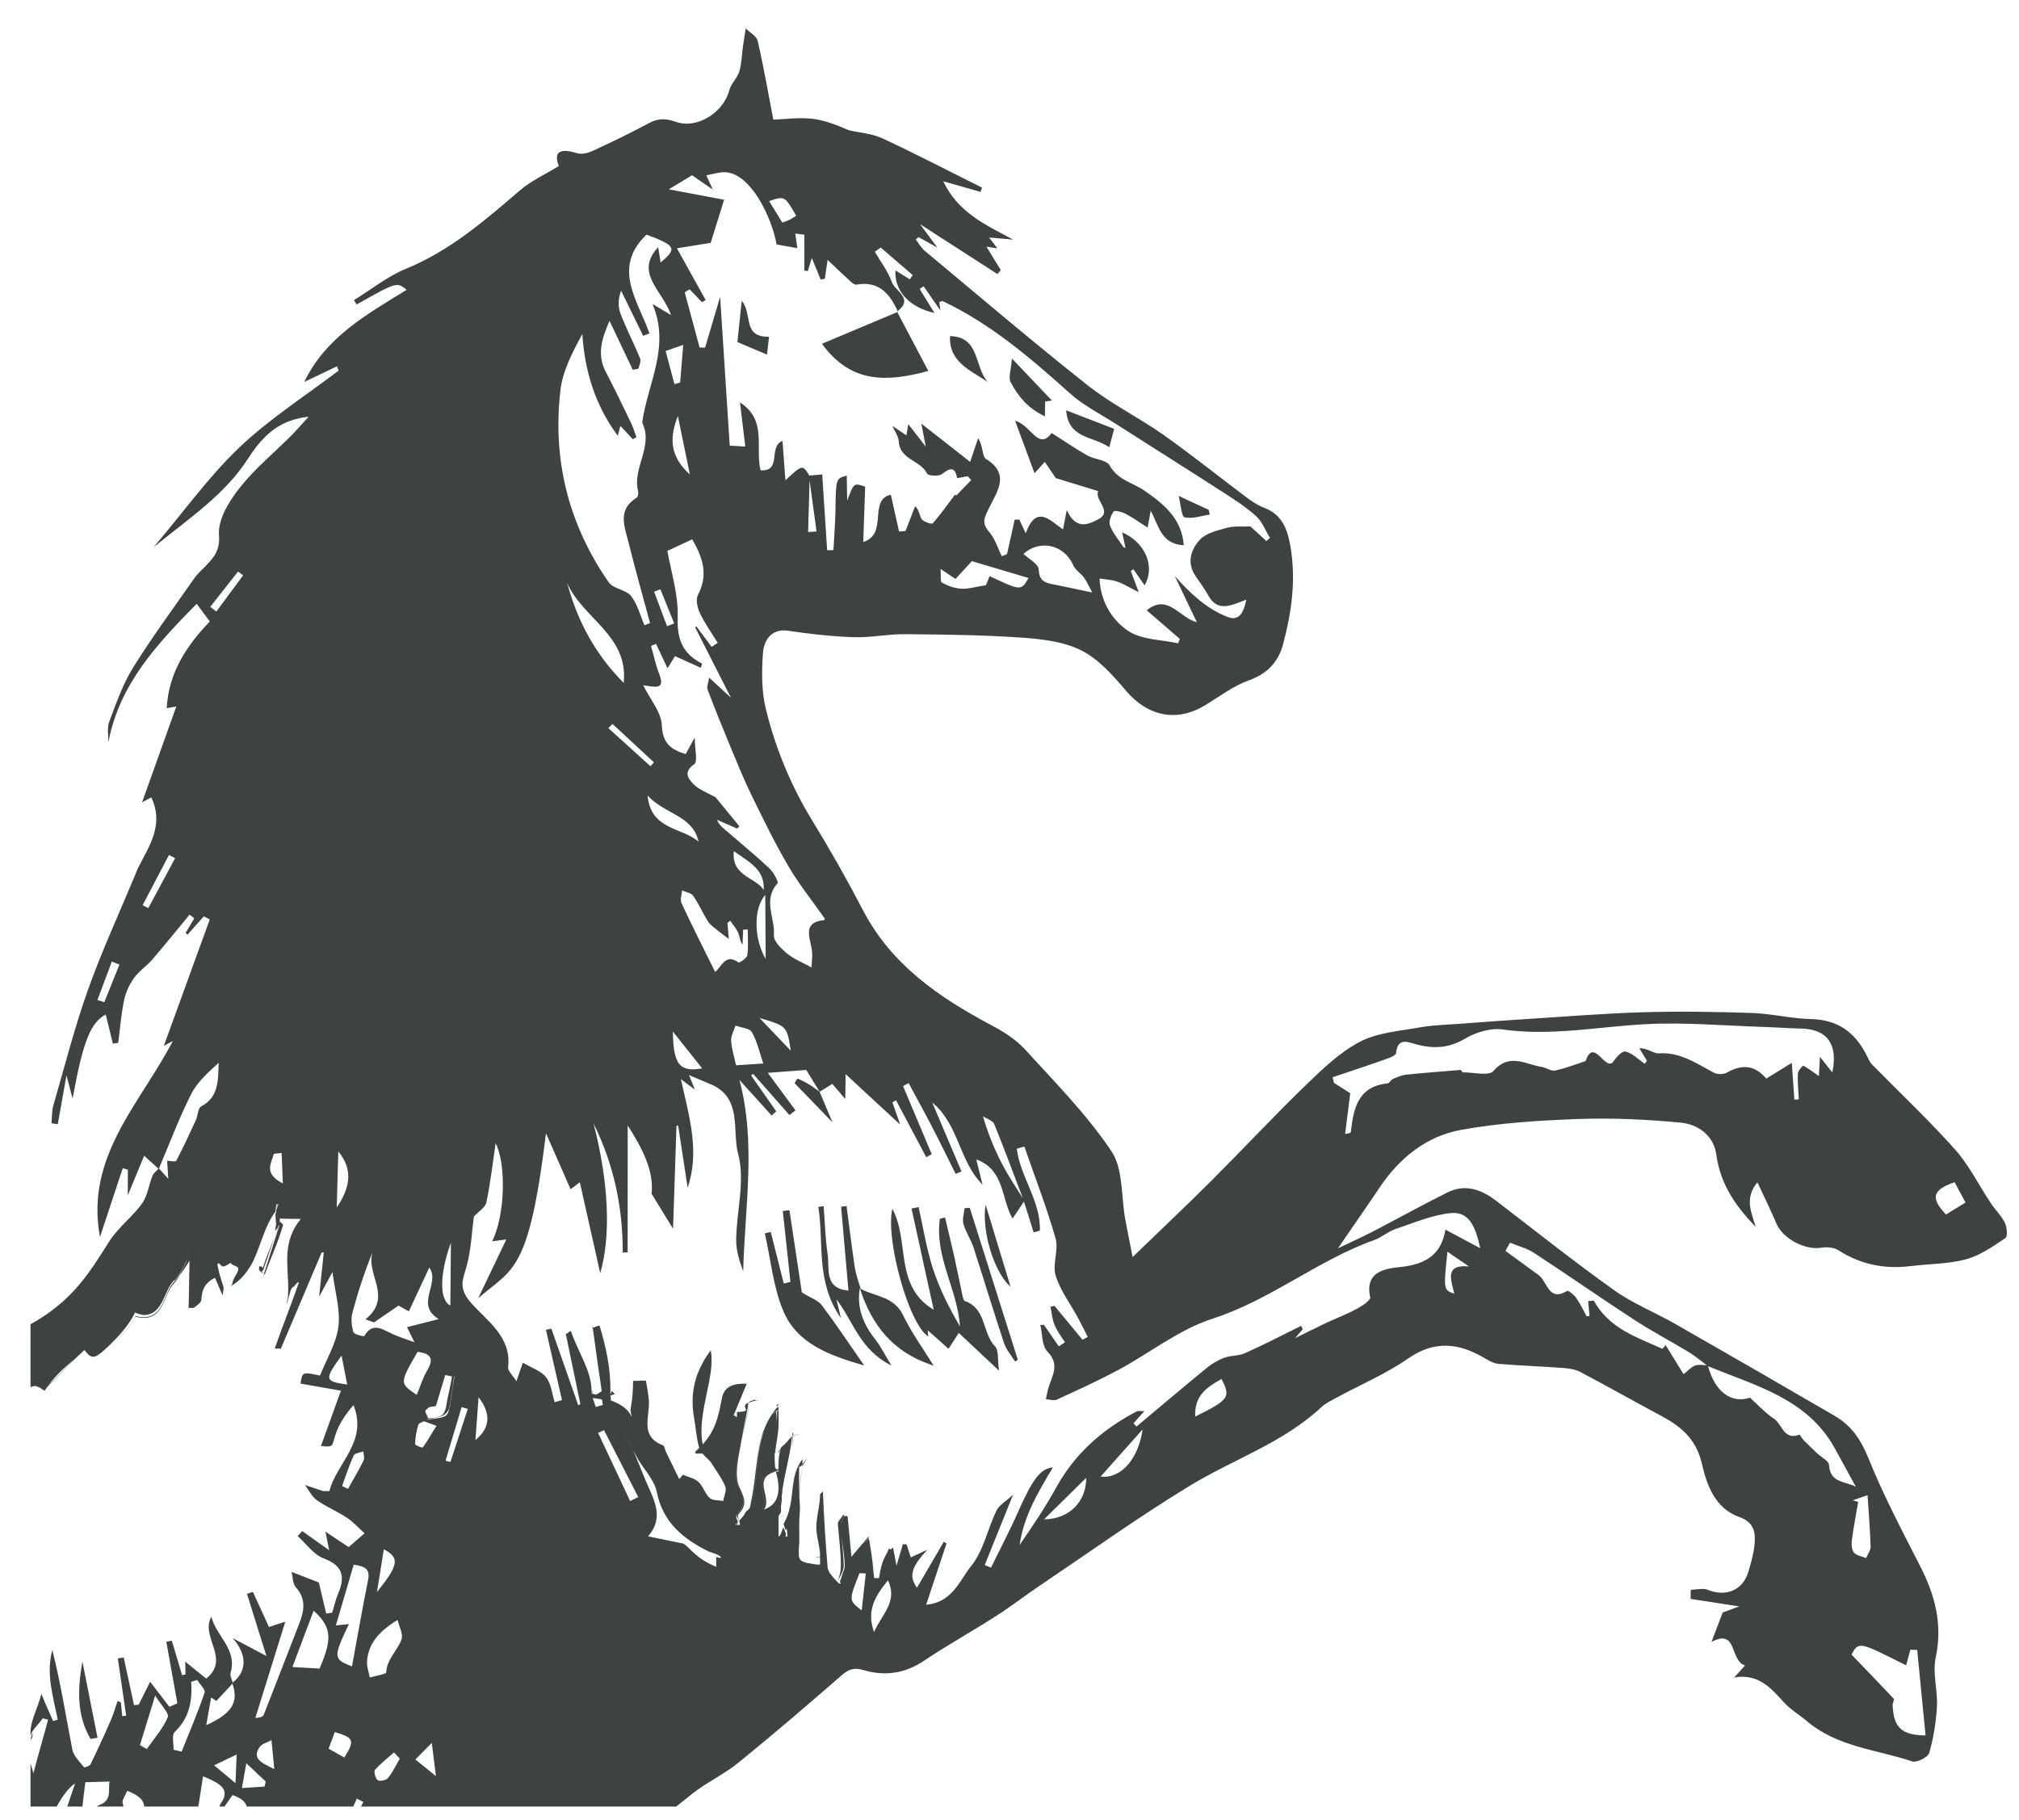 <?xml version="1.0" encoding="UTF-8"?>
<svg width="61px" height="55px" viewBox="0 0 61 55" version="1.1" xmlns="http://www.w3.org/2000/svg" xmlns:xlink="http://www.w3.org/1999/xlink">
    <title>horse-sketch-raising-feet-facing-right-svgrepo-com</title>
    <g id="页面-1" stroke="none" stroke-width="1" fill="none" fill-rule="evenodd">
        <g id="形状库素材-动物" transform="translate(-797, -319)" fill="#3D4242" fill-rule="nonzero">
            <g id="horse-sketch-raising-feet-facing-right-svgrepo-com" transform="translate(797.634, 319.858)">
                <path d="M23.108,45.375 C23.108,45.376 23.108,45.38 23.108,45.381 C23.111,45.377 23.114,45.369 23.115,45.373 C23.119,45.36 23.104,45.386 23.108,45.375 Z" id="路径"></path>
                <path d="M23.44,42.479 C23.44,42.482 23.431,42.484 23.427,42.487 C23.428,42.486 23.452,42.484 23.476,42.483 C23.458,42.481 23.439,42.481 23.44,42.479 Z" id="路径"></path>
                <path d="M23.414,42.512 C23.413,42.513 23.387,42.514 23.376,42.516 C23.394,42.517 23.41,42.517 23.41,42.517 C23.414,42.506 23.485,42.496 23.506,42.485 C23.508,42.485 23.516,42.486 23.516,42.486 C23.516,42.484 23.516,42.482 23.516,42.48 L23.514,42.48 L23.516,42.48 C23.516,42.477 23.516,42.477 23.516,42.476 C23.516,42.477 23.511,42.479 23.509,42.481 C23.504,42.481 23.492,42.482 23.476,42.482 C23.489,42.484 23.494,42.484 23.502,42.485 C23.475,42.494 23.418,42.503 23.414,42.512 Z" id="路径"></path>
                <polygon id="路径" points="23.367 42.517 23.376 42.516 23.369 42.516"></polygon>
                <path d="M23.297,42.831 C23.31,42.731 23.324,42.641 23.332,42.539 C23.332,42.529 23.334,42.526 23.335,42.516 C23.344,42.516 23.357,42.516 23.369,42.516 C23.373,42.506 23.41,42.497 23.427,42.486 L23.426,42.486 C23.409,42.497 23.344,42.506 23.322,42.514 C23.313,42.606 23.303,42.75 23.293,42.828 C23.294,42.822 23.295,42.838 23.297,42.831 Z" id="路径"></path>
                <path d="M24.123,46.2 C24.094,46.2 24.044,46.2 24.018,46.2 C24.01,46.2 24.002,46.2 24.002,46.2 C24.003,46.2 24.012,46.203 24.018,46.204 C24.043,46.211 24.093,46.222 24.123,46.2 Z" id="路径"></path>
                <path d="M59.941,36.097 C59.838,35.883 59.654,35.71 59.52,35.508 C59.156,34.963 58.86,34.358 58.43,33.873 C57.633,32.98 56.759,32.158 55.92,31.303 C55.858,31.239 55.821,31.15 55.78,31.068 C55.436,30.359 54.914,29.955 54.085,29.937 C53.491,29.925 52.9,29.774 52.306,29.753 C51.202,29.716 50.095,29.699 48.994,29.731 C47.817,29.766 46.642,29.864 45.467,29.937 C44.819,29.977 44.17,30.027 43.521,30.076 C43.107,30.108 42.688,30.114 42.28,30.186 C41.664,30.297 40.996,30.341 40.458,30.62 C39.847,30.938 39.32,31.447 38.816,31.936 C37.838,32.883 36.909,33.879 35.947,34.841 C35.207,35.579 34.447,36.296 33.586,37.128 C33.492,36.647 33.424,36.32 33.364,35.991 C33.235,35.294 33.306,34.466 32.945,33.928 C32.199,32.817 31.24,31.847 30.333,30.852 C30.058,30.552 29.686,30.317 29.321,30.124 C27.739,29.282 26.299,28.3 25.439,26.648 C24.96,25.726 24.447,24.82 23.905,23.936 C23.26,22.883 22.796,21.755 22.504,20.568 C22.374,20.035 22.377,19.453 22.415,18.901 C22.452,18.36 22.786,18.144 23.158,18.2 C23.821,18.299 24.492,18.374 25.161,18.397 C25.672,18.414 26.187,18.301 26.699,18.306 C27.87,18.316 29.044,18.328 30.211,18.408 C30.829,18.451 31.493,18.525 32.031,18.794 C32.552,19.055 32.987,19.544 33.377,20.005 C34.044,20.795 34.923,20.981 35.8,20.44 C36.227,20.178 36.638,19.865 37.101,19.7 C37.661,19.5 37.99,19.14 38.132,18.61 C38.387,17.648 38.527,16.675 38.357,15.671 C38.265,15.13 38.106,14.692 37.55,14.482 C37.365,14.412 37.194,14.297 37.035,14.178 C36.192,13.547 35.371,12.886 34.512,12.279 C33.768,11.754 32.937,11.348 32.227,10.785 C30.557,9.463 28.935,8.08 27.299,6.716 C27.192,6.626 27.122,6.492 27.034,6.379 C27.062,6.356 27.091,6.332 27.119,6.308 C27.27,6.392 27.42,6.475 27.688,6.625 C27.472,6.332 27.345,6.162 27.162,5.915 C27.997,6.453 28.749,6.938 29.502,7.423 C29.535,7.383 29.569,7.342 29.602,7.303 C29.462,7.075 29.322,6.846 29.169,6.597 C29.29,6.615 29.377,6.628 29.499,6.646 C29.415,6.536 29.348,6.447 29.25,6.318 C29.533,6.343 29.755,6.362 29.977,6.383 C29.152,5.94 28.305,5.563 27.865,4.62 C28.263,4.733 28.627,4.837 28.992,4.941 C29.007,4.898 29.022,4.856 29.036,4.813 C28.034,4.313 27.041,3.795 26.026,3.322 C25.717,3.178 25.352,3.156 25.012,3.078 C24.647,2.921 24.28,2.772 23.9,2.73 C23.496,2.686 23.08,2.745 22.73,2.757 C22.571,1.931 22.437,1.152 22.259,0.382 C22.226,0.235 22.023,0.127 21.898,0 C21.87,0.179 21.839,0.357 21.814,0.536 C21.778,0.792 21.776,1.057 21.703,1.301 C21.641,1.505 21.45,1.671 21.398,1.875 C21.229,2.533 20.433,3.055 19.776,2.822 C19.461,2.711 19.242,2.718 18.964,2.868 C18.409,3.166 17.84,3.44 17.267,3.704 C17.128,3.769 16.937,3.813 16.798,3.771 C16.304,3.62 16.076,3.709 16.25,4.159 C15.826,4.42 15.412,4.607 15.08,4.891 C14.014,5.804 12.965,6.718 11.636,7.262 C11.075,7.491 10.584,7.89 10.06,8.211 C10.087,8.255 10.114,8.299 10.141,8.343 C11.352,7.66 11.352,7.66 11.652,7.9 C10.441,8.645 9.198,9.342 8.559,10.683 C8.89,10.525 9.219,10.368 9.546,10.212 C9.563,10.255 9.58,10.298 9.597,10.341 C8.59,11.108 7.509,11.796 6.598,12.663 C5.679,13.539 4.927,14.591 4.011,15.674 C5.099,14.789 6.16,14.09 6.867,12.99 C7.408,12.148 7.932,11.822 8.691,11.734 C8.504,11.938 8.339,12.131 8.16,12.311 C7.637,12.835 7.055,13.312 6.601,13.891 C6.286,14.292 5.947,14.844 5.982,15.302 C6.02,15.805 5.804,16.012 5.541,16.286 C5.44,16.39 5.327,16.488 5.244,16.607 C4.617,17.505 3.964,18.389 3.386,19.318 C3.074,19.819 2.876,20.396 2.666,20.952 C2.595,21.138 2.644,21.367 2.639,21.577 C2.977,19.796 4.126,18.595 5.308,17.387 C5.467,17.601 5.574,17.745 5.705,17.922 C5.01,18.646 4.457,19.473 4.404,20.541 C4.481,20.527 4.566,20.513 4.693,20.491 C4.341,21.477 4.006,22.413 3.658,23.388 C3.794,23.313 3.889,23.262 3.936,23.236 C4.333,24.07 3.87,24.71 3.534,25.378 C3.501,25.443 3.477,25.513 3.45,25.58 C2.969,26.737 2.443,27.877 2.023,29.056 C1.616,30.199 1.315,31.383 0.977,32.552 C0.928,32.722 0.938,32.907 0.921,33.086 C0.984,33.095 1.048,33.104 1.112,33.113 C1.19,32.676 1.267,32.238 1.374,31.638 C1.455,31.945 1.495,32.093 1.559,32.338 C1.883,30.573 2.104,30.049 2.561,29.799 C2.63,30.081 2.703,30.38 2.776,30.679 C2.83,30.67 2.883,30.663 2.937,30.655 C2.994,30.224 3.027,29.79 3.115,29.366 C3.163,29.133 3.273,28.895 3.411,28.7 C3.561,28.49 3.79,28.341 3.961,28.144 C4.347,27.696 4.719,27.235 5.096,26.779 C5.142,26.817 5.188,26.855 5.234,26.894 C5.147,27.041 5.06,27.189 4.974,27.336 C4.995,27.351 5.015,27.368 5.035,27.383 C5.197,27.199 5.36,27.015 5.522,26.833 C5.583,26.864 5.643,26.896 5.704,26.926 C5.239,28.208 4.774,29.488 4.317,30.744 C4.367,30.718 4.45,30.675 4.588,30.6 C3.595,32.507 1.936,34.082 2.386,36.522 C2.633,35.777 2.853,35.111 3.074,34.445 C3.125,34.458 3.177,34.475 3.229,34.489 C3.228,34.694 3.227,34.898 3.227,35.262 C3.423,34.79 3.556,34.466 3.721,34.067 C3.896,34.224 4.025,34.342 4.154,34.458 C4.089,34.529 4.006,34.591 3.973,34.673 C3.862,34.948 3.828,35.267 3.664,35.5 C3.377,35.909 2.933,36.234 2.668,36.654 C2.043,37.647 1.544,38.457 0.288,39.16 L0.288,41.063 C0.288,41.052 0.356,41.042 0.375,41.031 C0.396,41.018 0.428,41.023 0.464,41.034 C0.492,41.042 0.521,41.052 0.552,41.067 C0.606,41.089 0.66,41.141 0.702,41.158 C0.704,41.155 0.706,41.174 0.707,41.176 L0.707,41.177 L0.707,41.177 L0.707,41.177 C0.738,41.131 0.767,41.09 0.797,41.05 C1.095,40.749 1.387,40.453 1.681,40.157 C1.757,40.091 1.833,40.021 1.91,39.944 C1.911,39.946 1.912,39.932 1.913,39.934 C1.912,39.935 1.912,39.927 1.912,39.929 C2.114,40.209 2.224,40.209 2.514,39.944 C2.848,39.639 3.224,39.391 3.429,38.968 C3.436,38.954 3.46,38.931 3.472,38.934 C4.341,39.142 4.268,38.267 4.64,37.905 C4.693,37.853 4.739,37.779 4.783,37.698 C4.786,37.693 4.789,37.684 4.792,37.68 C4.88,37.569 4.964,37.44 5.092,37.239 C5.08,37.776 5.071,38.665 5.061,38.665 C5.112,38.665 5.163,38.665 5.214,38.665 C5.232,38.665 5.386,38.524 5.404,38.512 C5.512,38.435 5.359,38.085 5.756,37.811 C5.757,37.812 5.759,37.81 5.76,37.81 C5.788,37.791 5.824,37.773 5.857,37.755 C5.961,37.953 6.01,38.134 6.099,38.289 C6.102,38.293 6.104,38.171 6.106,38.174 C6.115,38.17 6.119,38.071 6.123,38.048 C6.063,37.843 5.993,37.661 5.951,37.438 C5.942,37.392 5.938,37.404 5.938,37.355 C5.938,37.352 5.938,37.351 5.938,37.35 C5.938,37.342 5.945,37.337 5.946,37.329 C5.952,37.333 5.962,37.339 5.971,37.312 C5.976,37.297 6.05,37.413 6.104,37.413 C6.104,37.413 6.104,37.413 6.105,37.413 L6.106,37.413 C6.192,37.413 6.33,37.295 6.335,37.306 C6.373,37.398 6.566,37.386 6.566,37.486 L6.566,37.487 C6.566,37.612 6.41,37.742 6.379,37.948 C6.379,37.959 6.373,37.967 6.367,37.976 C6.363,37.984 6.359,37.989 6.359,37.998 C6.58,37.863 6.734,37.698 6.858,37.516 C6.92,37.426 6.976,37.335 7.025,37.238 C7.03,37.227 7.03,37.217 7.035,37.206 C7.073,37.128 7.106,37.047 7.141,36.967 C7.216,36.789 7.285,36.609 7.364,36.431 C7.249,36.689 7.153,36.956 7.029,37.206 C7.248,36.763 7.371,36.172 7.685,35.758 C7.697,35.713 7.707,35.527 7.719,35.527 C7.719,35.527 7.73,35.527 7.735,35.527 C7.726,35.527 7.727,35.642 7.718,35.677 C7.713,35.683 7.712,35.704 7.71,35.723 C7.71,35.723 7.711,35.721 7.712,35.721 C7.71,35.727 7.71,35.732 7.708,35.736 C7.709,35.731 7.71,35.728 7.71,35.723 C7.71,35.724 7.71,35.726 7.71,35.726 C7.709,35.728 7.708,35.736 7.708,35.74 C7.707,35.744 7.706,35.749 7.705,35.751 C7.704,35.763 7.703,35.773 7.702,35.787 C7.696,35.81 7.69,35.832 7.684,35.856 C7.641,35.915 7.607,35.974 7.57,36.036 C7.606,35.977 7.64,35.918 7.682,35.863 C7.683,35.862 7.684,35.861 7.685,35.858 C7.686,35.858 7.689,35.871 7.691,35.89 C7.691,35.886 7.692,35.884 7.693,35.88 C7.693,35.888 7.692,35.895 7.691,35.897 C7.698,35.954 7.704,36.154 7.71,36.154 C7.697,36.154 7.685,36.298 7.673,36.348 C7.701,36.308 7.73,36.266 7.761,36.238 L7.782,36.176 C7.787,36.175 7.801,36.173 7.806,36.171 L7.342,37.634 L7.315,37.725 C7.326,37.696 7.339,37.669 7.35,37.639 C7.356,37.643 7.361,37.652 7.366,37.654 C7.55,37.134 7.735,36.782 7.92,36.154 L7.922,36.154 L7.934,36.154 C7.894,36.154 7.858,36.045 7.821,36.083 L7.821,35.96 C7.821,35.962 7.821,35.974 8.449,35.976 L8.449,35.982 C7.92,36.634 8.053,37.288 8.072,37.941 C8.076,38.063 8.076,38.185 8.067,38.308 C8.087,38.317 8.006,38.54 8.026,38.549 C8.115,38.308 8.139,38.038 8.228,38.038 L8.211,38.038 L8.202,38.038 C8.234,38.038 8.265,38 8.295,37.962 C8.329,37.921 8.363,37.88 8.398,37.892 C8.157,38.591 7.912,39.185 7.67,39.884 C7.73,39.909 7.788,39.879 7.848,39.904 C8.26,38.941 8.672,37.954 9.084,36.989 C9.106,36.994 9.127,36.986 9.148,36.989 C9.106,37.395 9.064,37.791 9.008,38.323 C9.165,38.035 9.263,37.853 9.411,37.58 C9.487,38.19 9.655,38.721 9.591,39.228 C9.527,39.737 9.231,40.214 9.035,40.71 C8.502,40.596 8.502,40.596 8.445,40.952 C8.835,41.02 9.225,41.089 9.666,41.167 C9.461,41.734 9.261,42.288 9.063,42.839 C9.439,42.874 9.391,42.857 9.487,42.538 C9.59,42.197 9.797,41.887 10.046,41.602 C10.49,42.715 9.532,43.348 9.319,44.2 C9.184,44.197 9.145,44.206 9.113,44.195 C8.934,44.137 8.757,44.077 8.58,44.017 C8.696,44.172 8.785,44.366 8.936,44.473 C9.223,44.675 9.554,44.813 9.848,45.005 C10.033,45.125 10.184,45.299 10.381,45.476 C10.195,45.637 10.051,45.762 9.901,45.892 C9.697,45.757 9.491,45.621 9.198,45.427 C9.247,45.668 9.275,45.808 9.312,45.988 C9.018,45.779 8.757,45.594 8.496,45.408 C8.451,45.458 8.405,45.51 8.36,45.56 C8.619,45.791 8.842,46.122 9.145,46.234 C9.745,46.458 9.795,46.804 9.577,47.314 C9.501,47.493 9.46,47.687 9.404,47.874 C9.343,47.883 9.282,47.891 9.221,47.901 C9.15,47.6 9.078,47.297 9,46.963 C8.808,46.888 8.513,46.774 8.174,46.641 C8.212,46.788 8.206,46.997 8.307,47.111 C8.63,47.471 8.551,47.837 8.4,48.224 C8.045,49.132 7.695,50.045 7.337,50.954 C7.315,51.011 7.248,51.05 7.081,51.053 C7.373,50.116 7.665,49.178 7.986,48.147 C7.746,48.225 7.62,48.265 7.492,48.307 C7.329,47.951 7.168,47.597 7.007,47.246 C6.948,47.265 6.888,47.285 6.828,47.306 C7.015,47.902 7.201,48.499 7.415,49.183 C7.022,48.975 6.757,48.835 6.397,48.645 C6.849,49.152 6.817,49.657 6.397,49.987 C6.367,49.885 6.309,49.774 6.334,49.686 C6.541,48.983 5.895,48.582 5.752,47.997 C5.404,48.605 6.345,49.268 5.595,49.867 C5.401,49.71 5.182,49.532 4.962,49.353 C4.964,49.483 4.968,49.612 4.971,49.742 C4.936,49.749 4.902,49.758 4.868,49.765 C4.764,49.417 4.661,49.069 4.557,48.721 C4.502,48.732 4.446,48.741 4.391,48.753 C4.502,49.373 4.614,49.995 4.725,50.615 C4.645,50.651 4.565,50.686 4.485,50.721 C4.3,50.479 4.114,50.237 3.902,49.962 C3.797,50.171 3.677,50.414 3.556,50.655 C3.509,50.66 3.462,50.664 3.415,50.669 C3.311,50.188 3.207,49.71 3.104,49.23 C3.045,49.239 2.985,49.247 2.926,49.255 C3.01,49.834 3.094,50.412 3.178,50.99 C3.139,50.994 3.099,50.997 3.06,51 C3.046,50.86 3.031,50.721 3.017,50.581 C2.984,50.568 2.952,50.556 2.919,50.544 C2.85,50.741 2.793,50.946 2.709,51.136 C2.515,51.582 2.312,52.024 2.099,52.461 C2.074,52.511 1.915,52.559 1.903,52.544 C1.772,52.374 1.59,52.207 1.552,52.012 C1.357,51.009 1.198,50 0.947,49.001 C0.75,49.716 0.971,50.412 1.112,51.109 C1.064,51.122 1.015,51.134 0.967,51.148 C0.883,50.934 0.771,50.722 0.617,50.327 C0.5,50.781 0.288,51.142 0.288,51.486 L0.288,51.63 C0.288,51.442 0.542,51.254 0.655,51.067 C0.655,51.066 0.655,51.066 0.656,51.066 C0.706,51.079 0.77,51.093 0.819,51.107 C0.69,51.601 0.54,52.095 0.379,52.715 C0.377,52.719 0.377,52.724 0.375,52.728 C0.351,52.599 0.288,52.491 0.288,52.388 L0.288,53.733 L1.08,53.733 C1.251,53.419 1.441,53.161 1.635,53.032 C1.555,53.27 1.477,53.502 1.399,53.733 L1.855,53.733 C1.885,53.488 1.915,53.238 1.944,52.998 C2.246,52.989 2.443,52.984 2.678,52.978 C2.621,53.22 2.781,53.553 2.328,53.703 C2.316,53.706 2.309,53.725 2.299,53.733 L3.099,53.733 C3.091,53.699 3.08,53.664 3.071,53.628 C3.048,53.531 3.152,53.403 3.21,53.256 C3.514,53.378 3.706,53.507 3.724,53.733 L5.358,53.733 C5.401,53.466 5.447,53.171 5.502,52.819 C6.103,53.063 6.32,53.249 6.017,53.668 C6.005,53.684 6.007,53.711 6.003,53.733 L6.15,53.733 C6.229,53.619 6.307,53.509 6.389,53.387 C6.617,53.46 6.763,53.558 6.824,53.733 L10.039,53.733 C10.075,53.654 10.111,53.574 10.147,53.493 C10.213,53.527 10.278,53.56 10.344,53.593 C10.321,53.64 10.297,53.686 10.273,53.733 L19.795,53.733 C19.969,53.596 20.141,53.457 20.315,53.32 C20.745,52.986 21.253,52.752 21.674,52.409 C22.73,51.551 23.765,50.664 24.792,49.769 C25.008,49.581 25.171,49.525 25.459,49.611 C26.095,49.798 26.703,49.716 27.28,49.329 C27.987,48.854 28.735,48.441 29.452,47.981 C29.912,47.687 30.344,47.351 30.798,47.046 C32.296,46.037 33.767,44.981 35.309,44.042 C36.628,43.238 38.131,42.746 39.289,41.664 C39.42,41.542 39.592,41.462 39.752,41.374 C40.472,40.984 41.237,40.66 41.904,40.197 C42.721,39.629 43.46,39.727 44.241,40.195 C44.364,40.269 44.506,40.345 44.644,40.356 C45.29,40.409 45.939,40.432 46.585,40.48 C46.761,40.493 46.954,40.518 47.108,40.598 C47.931,41.032 48.739,41.491 49.559,41.928 C50.154,42.248 50.61,42.626 50.781,43.358 C50.933,44.012 51.175,44.724 51.922,44.986 C52.381,45.147 52.414,45.479 52.372,45.854 C52.341,46.123 52.265,46.39 52.185,46.651 C52.018,47.201 51.506,47.404 50.969,47.186 C50.82,47.124 50.623,47.181 50.448,47.182 C50.446,47.274 50.445,47.366 50.444,47.458 C50.884,47.525 51.323,47.595 51.914,47.685 C51.632,47.789 51.465,47.85 51.415,47.869 C51.291,48.196 51.194,48.447 51.075,48.758 C51.873,48.34 51.615,49.324 52.089,49.469 C51.958,49.613 51.859,49.722 51.761,49.833 C52.473,49.708 52.861,50.134 53.259,50.579 C53.459,50.801 53.73,50.958 53.962,51.155 C54.879,51.934 56.067,52.01 57.145,52.37 C57.28,52.413 57.617,52.242 57.654,52.111 C57.784,51.654 57.862,51.175 57.887,50.699 C57.911,50.215 57.75,49.703 57.848,49.241 C58.066,48.231 57.829,47.343 57.375,46.459 C56.831,45.393 56.269,44.329 55.824,43.223 C55.597,42.661 55.309,42.225 54.804,41.931 C53.203,40.999 51.6,40.074 49.991,39.155 C49.375,38.802 48.702,38.536 48.129,38.126 C46.915,37.262 45.751,36.333 44.568,35.427 C44.12,35.085 43.635,34.908 43.097,35.176 C42.33,35.558 41.582,35.974 40.821,36.369 C40.529,36.52 40.227,36.655 39.788,36.865 C40.274,36.156 40.664,35.6 41.044,35.033 C41.644,34.134 42.463,33.475 43.51,33.285 C44.679,33.073 45.879,32.999 47.07,32.956 C48.098,32.92 49.134,32.969 50.158,33.068 C50.682,33.119 51.148,33.471 51.22,34.028 C51.34,34.93 51.817,35.603 52.411,36.216 C52.284,35.79 52.061,35.347 52.463,34.871 C52.68,35.337 52.871,35.722 53.038,36.118 C53.232,36.574 53.908,36.929 54.398,36.845 C54.562,36.818 54.775,36.836 54.908,36.922 C55.583,37.354 56.307,37.5 57.093,37.401 C57.651,37.332 58.229,37.34 58.764,37.197 C59.191,37.082 59.58,36.806 59.954,36.556 C60.027,36.51 60.005,36.229 59.941,36.097 Z M2.517,29.427 C2.448,29.405 2.379,29.383 2.309,29.361 C2.454,28.975 2.6,28.587 2.745,28.199 C2.821,28.23 2.898,28.26 2.975,28.29 C2.822,28.67 2.67,29.048 2.517,29.427 Z M3.846,26.585 C3.79,26.555 3.733,26.525 3.676,26.494 C3.941,25.989 4.206,25.484 4.471,24.978 C4.533,25.01 4.595,25.044 4.657,25.076 C4.387,25.58 4.116,26.083 3.846,26.585 Z M0.826,41.008 C1.097,40.641 1.364,40.431 1.632,40.2 C1.365,40.468 1.097,40.735 0.826,41.008 Z M4.981,37.303 C4.961,37.339 4.942,37.372 4.925,37.408 C4.923,37.411 4.921,37.415 4.919,37.419 C4.826,37.599 4.748,37.755 4.643,37.859 C4.642,37.859 4.642,37.86 4.641,37.861 C4.316,38.177 4.332,38.905 3.758,38.942 C3.676,38.947 3.582,38.94 3.474,38.913 C3.463,38.91 3.44,38.942 3.433,38.956 C3.227,39.379 2.853,39.632 2.519,39.937 C2.372,40.071 2.273,40.135 2.184,40.133 C2.273,40.133 2.372,40.067 2.515,39.937 C2.85,39.632 3.225,39.255 3.431,38.833 C3.433,38.829 3.436,38.815 3.44,38.797 C3.47,38.827 3.66,38.885 3.735,38.88 C4.309,38.843 4.305,38.145 4.63,37.829 C4.63,37.829 4.637,37.843 4.638,37.842 C4.801,37.682 4.896,37.41 5.091,37.099 C5.047,37.168 5.015,37.235 4.981,37.303 Z M5.441,32.578 C5.344,32.63 5.346,32.855 5.284,32.991 C5.094,33.405 4.9,33.817 4.691,34.222 C4.674,34.256 4.533,34.223 4.416,34.22 C4.426,34.384 4.436,34.539 4.451,34.766 C4.325,34.623 4.247,34.535 4.169,34.45 C4.489,33.697 4.776,32.928 5.143,32.201 C5.327,31.836 5.659,31.545 5.974,31.257 C5.949,31.772 5.992,32.287 5.441,32.578 Z M5.903,17.621 C5.841,17.574 5.78,17.528 5.718,17.481 C5.998,17.125 6.278,16.769 6.558,16.413 C6.609,16.452 6.66,16.491 6.711,16.529 C6.442,16.893 6.173,17.257 5.903,17.621 Z M7.703,35.792 C7.697,35.812 7.691,35.833 7.686,35.857 L7.685,35.857 C7.691,35.834 7.697,35.812 7.703,35.79 C7.703,35.789 7.703,35.79 7.703,35.792 Z M7.713,35.717 C7.726,35.649 7.745,35.528 7.754,35.528 C7.77,35.528 7.783,35.528 7.785,35.528 C7.757,35.528 7.738,35.672 7.713,35.717 Z M7.639,34.008 C7.717,33.999 7.796,33.992 7.875,33.983 C7.885,34.25 7.895,34.519 7.911,34.904 C7.307,34.59 7.576,34.286 7.639,34.008 Z M3.801,51.994 C3.731,51.955 3.663,51.916 3.594,51.876 C3.731,51.431 3.868,50.985 4.054,50.38 C4.228,50.664 4.485,50.913 4.435,51.034 C4.29,51.38 4.021,51.678 3.801,51.994 Z M4.854,52.073 C4.773,52.055 4.692,52.035 4.61,52.017 C4.617,51.834 4.548,51.572 4.642,51.481 C5.081,51.067 5.184,50.549 5.141,49.964 C5.202,49.946 5.263,49.927 5.324,49.909 C5.404,50.038 5.579,50.201 5.548,50.291 C5.342,50.895 5.091,51.481 4.854,52.073 Z M5.745,50.436 C5.798,50.473 5.851,50.506 5.903,50.543 C6.065,50.368 6.227,50.193 6.389,50.018 C6.58,50.577 6.384,50.916 5.597,51.275 C5.653,50.957 5.7,50.697 5.745,50.436 Z M6.481,53.026 C6.198,52.79 6.036,52.655 5.835,52.488 C6.076,52.372 6.24,52.294 6.516,52.161 C6.504,52.448 6.496,52.659 6.481,53.026 Z M57.083,48.994 C57.152,48.996 57.222,48.998 57.29,48.999 C57.374,49.845 57.456,50.69 57.543,51.584 C56.805,51.575 56.578,51.338 56.548,50.668 C56.546,50.603 56.606,50.505 56.58,50.476 C56.165,50.03 55.739,49.591 55.304,49.139 C55.526,48.743 55.526,48.743 56.956,49.467 C56.999,49.306 57.04,49.151 57.083,48.994 Z M55.883,45.874 C55.887,45.99 55.796,46.107 55.748,46.224 C55.623,46.174 55.463,46.153 55.382,46.061 C55.312,45.982 55.299,45.82 55.314,45.7 C55.365,45.308 55.44,44.918 55.507,44.527 C55.453,44.513 55.399,44.495 55.346,44.479 C55.457,44.44 55.568,44.401 55.79,44.322 C55.826,44.881 55.868,45.377 55.883,45.874 Z M54.797,42.901 C55.001,43.27 55.202,43.641 55.438,44.07 C55.092,43.896 54.659,43.952 54.626,43.412 C54.617,43.287 54.393,43.177 54.268,43.059 C54.129,42.928 53.991,42.796 53.856,42.659 C53.806,42.61 53.748,42.489 53.731,42.495 C53.259,42.68 53.212,42.175 52.961,42.012 C52.697,41.838 52.479,41.594 52.237,41.377 C51.674,41.567 51.177,41.195 50.972,40.426 C52.399,41.017 53.962,41.397 54.797,42.901 Z M44.988,36.694 C45.231,36.795 45.497,36.861 45.713,37.002 C46.733,37.669 47.733,38.368 48.754,39.032 C49.287,39.379 49.853,39.674 50.397,40.005 C50.586,40.12 50.755,40.266 50.932,40.399 C50.814,40.393 50.689,40.37 50.584,40.404 C50.474,40.44 50.388,40.547 50.231,40.668 C50.053,40.379 49.872,40.083 49.69,39.788 C49.658,39.825 49.626,39.864 49.594,39.902 C48.821,39.55 47.987,39.295 47.519,38.445 C47.463,38.449 47.405,38.453 47.348,38.458 C47.362,38.609 47.377,38.76 47.391,38.912 C47.361,38.915 47.331,38.916 47.302,38.917 C47.198,38.729 47.106,38.532 46.984,38.357 C46.918,38.264 46.746,38.129 46.709,38.152 C46.26,38.43 46.15,38.074 45.972,37.801 C45.896,37.685 45.758,37.607 45.643,37.522 C45.382,37.326 45.116,37.137 44.85,36.943 C44.897,36.859 44.943,36.778 44.988,36.694 Z M29.404,33.109 C29.707,33.851 29.985,34.604 30.27,35.354 C30.061,35.019 29.839,34.691 29.656,34.343 C29.422,33.895 29.226,33.427 29.064,32.874 C29.181,32.952 29.36,33.003 29.404,33.109 Z M23.187,25.319 C23.503,25.859 23.901,26.353 24.281,26.895 C24.285,26.882 24.279,26.946 24.268,26.947 C23.65,27.004 23.805,27.394 23.884,27.782 C23.928,27.997 23.888,28.228 23.886,28.376 C23.612,28.227 23.352,28.125 23.147,27.957 C22.973,27.813 22.735,27.582 22.748,27.407 C22.788,26.891 22.404,26.339 22.856,25.838 C22.897,25.794 22.738,25.5 22.614,25.384 C22.177,24.977 21.715,24.597 21.263,24.207 C21.172,24.129 21.081,24.05 21.028,23.914 C21.231,24.003 21.433,24.092 21.635,24.18 C21.659,24.157 21.681,24.133 21.704,24.11 C21.452,23.802 21.199,23.494 20.988,23.237 C20.74,23.096 20.49,23.011 20.324,22.843 C20.168,22.684 19.994,22.473 20.342,22.233 C20.454,22.156 20.357,21.775 20.355,21.433 C20.239,21.644 20.166,21.777 20.082,21.93 C19.66,21.798 19.385,21.627 19.362,21.062 C19.347,20.666 19.012,20.281 18.8,19.851 C19.138,19.889 19.487,20.018 19.279,19.496 C19.173,19.228 19.116,18.941 19.036,18.662 C19.086,18.64 19.136,18.618 19.186,18.597 C19.296,18.832 19.407,19.067 19.534,19.337 C19.609,19.216 19.685,19.092 19.76,18.969 C20.018,19.085 20.276,19.202 20.539,19.321 C20.561,19.249 20.581,19.197 20.576,19.195 C20.005,18.902 19.817,18.482 19.841,17.807 C19.865,17.097 19.629,16.378 19.529,15.789 C19.814,15.657 20.022,15.56 20.281,15.439 C20.565,15.938 20.794,16.473 20.453,17.12 C20.38,17.259 20.436,17.511 20.514,17.673 C20.662,17.985 20.868,18.27 21.05,18.566 C20.989,18.608 20.929,18.649 20.868,18.69 C20.715,18.485 20.561,18.279 20.407,18.073 C20.395,18.083 20.382,18.092 20.37,18.101 C20.704,18.758 21.038,19.415 21.45,20.228 C21.174,19.972 21.013,19.824 20.79,19.618 C20.768,19.776 20.713,19.897 20.746,19.984 C20.959,20.55 21.187,21.111 21.419,21.669 C21.627,22.17 21.829,22.673 22.066,23.16 C22.421,23.889 22.777,24.62 23.187,25.319 Z M17.871,21.018 C18.288,21.405 18.706,21.792 19.124,22.18 C19.089,22.219 19.054,22.257 19.019,22.296 C18.594,21.912 18.17,21.527 17.745,21.144 C17.787,21.101 17.829,21.059 17.871,21.018 Z M16.502,16.756 C16.96,17.829 18.362,18.34 18.21,19.777 C17.363,18.932 16.81,17.915 16.502,16.756 Z M20.472,24.577 C19.979,24.139 19.025,24.231 18.931,23.18 C19.443,23.75 20.295,23.774 20.472,24.577 Z M19.956,26.433 C19.908,26.331 19.964,26.18 19.973,26.051 C20.087,26.101 20.246,26.121 20.307,26.209 C20.477,26.454 20.596,26.73 20.754,26.984 C20.814,27.08 20.918,27.152 21.008,27.227 C21.105,27.309 21.209,27.38 21.384,27.514 C21.367,27.299 21.356,27.165 21.345,27.031 C21.372,27.01 21.399,26.987 21.426,26.965 C21.509,27.085 21.611,27.197 21.669,27.33 C21.718,27.438 21.714,27.571 21.8,27.689 C21.806,27.538 21.812,27.388 21.819,27.236 C21.865,27.235 21.912,27.232 21.957,27.229 C21.957,27.489 21.981,27.753 21.944,28.008 C21.93,28.096 21.704,28.245 21.678,28.226 C21.285,27.937 21.168,28.359 20.972,28.512 C20.622,27.804 20.278,27.123 19.956,26.433 Z M20.581,31.427 C19.895,31.548 19.708,31.309 19.695,30.313 C20.019,30.719 20.275,31.041 20.581,31.427 Z M21.536,24.863 C22.012,25.197 22.474,25.418 22.441,26.037 C22.19,25.643 21.458,25.626 21.536,24.863 Z M22.487,26.186 C22.492,26.896 22.495,27.459 22.499,28.118 C22.156,27.544 22.111,26.61 22.487,26.186 Z M21.588,30.134 C21.76,30.198 22.018,30.213 22.085,30.334 C22.248,30.628 22.322,30.971 22.428,31.28 C22.119,31.299 21.868,31.317 21.605,31.333 C21.55,31.08 21.47,30.836 21.455,30.588 C21.446,30.441 21.541,30.285 21.588,30.134 Z M22.312,29.903 C23.142,30.147 23.142,30.147 23.258,30.892 C22.93,30.549 22.675,30.284 22.312,29.903 Z M19.915,10.703 C19.858,10.719 19.8,10.734 19.743,10.749 C19.656,10.426 19.57,10.102 19.476,9.749 C19.671,9.681 19.819,9.629 20.008,9.564 C19.975,9.972 19.945,10.337 19.915,10.703 Z M20.209,13.479 C19.571,12.909 19.606,12.331 19.846,11.713 C19.957,12.255 20.069,12.796 20.209,13.479 Z M19.128,17.023 C19.191,16.998 19.254,16.973 19.318,16.948 C19.457,17.292 19.596,17.637 19.736,17.981 C19.664,18.009 19.592,18.037 19.52,18.065 C19.389,17.718 19.259,17.37 19.128,17.023 Z M23.781,15.217 C23.796,14.697 23.811,14.177 23.826,13.656 C23.896,14.172 23.966,14.687 24.036,15.203 C23.951,15.207 23.866,15.212 23.781,15.217 Z M29.265,16.552 C29.209,16.691 29.154,16.829 29.154,16.826 C28.849,16.874 28.627,16.943 28.409,16.932 C28.209,16.922 28.002,16.845 27.825,16.749 C27.769,16.719 27.799,16.531 27.783,16.333 C27.99,16.472 28.101,16.547 28.234,16.637 C28.422,16.432 28.598,16.241 28.729,16.099 C29.318,16.274 29.881,16.441 30.442,16.608 C30.213,16.999 30.213,16.999 29.265,16.552 Z M31.273,16.817 C31.006,16.765 30.763,16.748 30.748,16.35 C30.742,16.186 30.448,16.034 30.288,15.879 C30.78,15.437 31.517,15.594 31.79,16.221 C31.854,16.368 32.024,16.466 32.122,16.603 C32.216,16.736 32.281,16.89 32.367,17.048 C31.958,16.961 31.616,16.885 31.273,16.817 Z M23.422,5.661 C23.335,5.715 23.276,5.757 23.213,5.788 C23.15,5.819 23.081,5.839 23.002,5.868 C22.865,5.646 22.735,5.435 22.603,5.219 C23.072,5.059 23.072,5.059 23.422,5.661 Z M20.274,4.437 C20.465,4.568 20.671,4.711 20.901,4.87 C20.833,4.721 20.778,4.599 20.705,4.439 C20.92,4.403 21.108,4.336 21.291,4.347 C22.031,4.39 22.668,5.653 22.83,6.529 C23.02,6.563 23.214,6.598 23.456,6.641 C23.437,6.504 23.415,6.351 23.393,6.199 C23.485,6.211 23.577,6.224 23.669,6.236 C23.668,6.596 23.668,6.957 23.666,7.317 C23.701,7.323 23.737,7.329 23.772,7.334 C23.808,7.216 23.844,7.098 23.893,6.937 C23.993,7.182 24.077,7.387 24.162,7.592 C24.204,7.582 24.246,7.572 24.288,7.563 C24.315,7.377 24.342,7.191 24.369,6.995 C24.609,7.222 24.829,7.434 25.055,7.64 C25.107,7.688 25.186,7.751 25.242,7.742 C25.912,7.626 26.247,8.009 26.486,8.543 C26.978,8.163 26.411,7.942 26.313,7.669 C26.196,7.344 25.975,7.055 25.798,6.75 C25.857,6.708 25.916,6.665 25.975,6.622 C26.298,6.9 26.622,7.179 26.945,7.457 C26.914,7.499 26.884,7.541 26.853,7.583 C26.712,7.495 26.57,7.406 26.42,7.312 C26.38,7.912 26.823,8.428 27.598,8.599 C27.489,8.421 27.423,8.315 27.359,8.21 C27.29,8.098 27.221,7.987 27.153,7.875 C27.192,7.847 27.23,7.819 27.269,7.791 C27.43,8.022 27.591,8.254 27.78,8.526 C27.762,8.405 27.752,8.339 27.743,8.275 C27.784,8.261 27.825,8.231 27.847,8.241 C29.301,8.93 30.503,9.961 31.688,11.025 C32.1,11.395 32.616,11.655 33.087,11.956 C34.158,12.641 35.234,13.318 36.302,14.007 C36.653,14.233 37.01,14.46 37.316,14.738 C37.502,14.906 37.598,15.173 37.735,15.395 C37.698,15.427 37.664,15.46 37.628,15.493 C37.457,15.335 37.283,15.177 37.145,15.05 C36.892,15.061 36.654,15.032 36.44,15.091 C36.149,15.171 35.804,15.249 35.617,15.453 C35.347,15.747 35.21,16.152 35.493,16.558 C35.628,16.751 35.765,16.945 35.88,17.149 C36.153,17.633 36.541,17.452 37.02,17.261 C36.937,17.682 36.79,17.919 36.445,17.782 C35.814,17.532 35.333,17.079 34.86,16.55 C35.072,16.99 35.281,17.431 35.527,17.946 C34.988,17.802 34.65,17.069 34.011,17.584 C34.349,17.876 34.68,18.163 35.013,18.449 C34.994,18.493 34.976,18.537 34.959,18.582 C34.451,18.469 33.864,18.48 33.459,18.212 C32.934,17.865 32.606,17.271 32.588,16.622 C32.771,16.653 32.959,16.662 33.129,16.721 C33.323,16.788 33.499,16.9 33.771,17.038 C33.669,16.766 33.6,16.581 33.53,16.395 C33.557,16.379 33.583,16.362 33.61,16.345 C33.719,16.502 33.829,16.658 33.947,16.827 C34.276,16.272 33.974,15.531 33.269,15.23 C33.309,15.417 33.34,15.558 33.371,15.699 C33.355,15.692 33.319,15.69 33.307,15.672 C33.164,15.459 32.994,15.257 32.902,15.024 C32.857,14.909 32.93,14.714 33.014,14.598 C33.045,14.555 33.263,14.611 33.373,14.667 C33.585,14.777 33.78,14.92 34.04,15.085 C34.079,14.867 34.1,14.751 34.132,14.572 C34.377,15.028 34.446,15.587 35.131,15.618 C35.068,14.802 34.522,14.37 33.94,13.967 C33.587,13.723 33.136,13.65 32.893,13.208 C32.8,13.036 32.435,13.029 32.218,12.906 C31.863,12.705 31.525,12.472 31.139,12.227 C30.735,12.776 30.517,11.98 30.036,11.859 C30.252,12.441 30.423,12.903 30.622,13.441 C30.76,13.289 30.841,13.199 30.933,13.099 C31.077,13.31 31.209,13.506 31.265,13.59 C31.759,13.741 32.147,13.86 32.545,13.982 C32.427,14.26 33.004,14.601 32.542,14.838 C32.267,14.979 31.881,15.183 31.596,14.555 C31.533,14.88 31.508,15.007 31.483,15.141 C31.095,14.876 30.683,14.367 30.356,15.257 C30.287,15.11 30.226,14.977 30.164,14.845 C30.117,14.845 30.071,14.845 30.023,14.844 C29.946,15.192 29.869,15.54 29.791,15.888 C29.739,15.908 29.686,15.929 29.633,15.95 C29.51,15.702 29.428,15.417 29.252,15.215 C29.009,14.935 29.108,14.788 29.252,14.485 C29.46,14.042 29.916,13.474 29.159,13.014 C29.035,12.939 29.07,12.602 28.918,12.386 C28.839,12.618 28.761,12.85 28.677,13.099 C28.204,12.728 27.754,12.376 27.202,11.943 C27.255,12.217 27.295,12.425 27.337,12.64 C27.174,12.43 27.014,12.223 26.809,11.96 C26.781,12.123 26.768,12.199 26.751,12.298 C26.594,12.193 26.449,12.095 26.326,12.011 C26.388,12.157 26.51,12.319 26.521,12.487 C26.556,13.036 27.178,13.048 27.375,13.453 C27.408,13.521 27.725,13.542 27.823,13.469 C28.067,13.286 28.215,13.222 28.284,13.592 C28.391,13.572 28.498,13.552 28.606,13.532 C28.64,13.572 28.675,13.612 28.709,13.651 C28.558,13.807 28.407,13.962 28.255,14.118 C28.245,14.105 28.235,14.093 28.225,14.081 C28.003,14.377 27.79,14.68 27.547,14.958 C27.516,14.992 27.282,14.916 27.216,14.834 C27.144,14.741 27.157,14.581 27.015,14.438 C26.919,14.689 26.821,14.939 26.725,15.189 C26.659,15.194 26.594,15.199 26.529,15.204 C26.449,14.844 26.368,14.484 26.28,14.092 C25.589,14.245 26.214,15.282 25.447,15.52 C25.467,14.953 25.486,14.409 25.505,13.849 C25.162,13.731 25.162,13.731 24.962,14.274 C24.958,14.021 24.953,13.767 24.948,13.514 C24.618,13.604 24.623,13.604 24.608,14.553 C24.601,14.957 24.568,15.361 24.547,15.765 C24.484,15.767 24.421,15.77 24.357,15.771 C24.308,15.021 24.26,14.27 24.207,13.479 C24.077,13.49 23.948,13.501 23.819,13.513 C23.612,13.178 23.608,13.18 23.096,13.656 C23.065,13.239 23.038,12.869 23.008,12.467 C22.564,12.631 23.004,13.398 22.345,13.355 C22.172,12.673 22.559,11.843 21.723,11.303 C21.779,11.76 21.83,12.189 21.884,12.636 C21.693,12.624 21.555,12.616 21.413,12.607 C21.317,11.118 21.221,9.636 21.123,8.113 C20.961,8.658 20.815,9.152 20.669,9.647 C20.613,9.646 20.558,9.644 20.503,9.643 C20.353,9.086 20.203,8.53 20.053,7.974 C20.102,7.944 20.151,7.913 20.201,7.883 C20.325,8.012 20.448,8.142 20.572,8.271 C20.61,8.251 20.649,8.231 20.687,8.211 C20.409,7.711 20.132,7.211 19.818,6.646 C20.227,6.58 20.526,6.531 20.838,6.48 C20.969,6.06 21.1,5.64 21.244,5.178 C20.73,5.081 20.207,4.983 19.572,4.863 C19.875,4.682 20.072,4.561 20.274,4.437 Z M16.298,10.933 C16.365,10.358 16.65,9.808 16.959,9.235 C17.036,10.368 17.348,11.388 18.03,12.31 C18.055,12.215 18.08,12.123 18.111,12.012 C18.24,12.151 18.363,12.283 18.485,12.415 C18.522,12.395 18.558,12.373 18.595,12.353 C18.544,12.216 18.504,12.074 18.441,11.943 C18.188,11.418 17.937,10.893 17.667,10.377 C17.379,9.824 17.573,9.323 17.782,8.837 C18.014,9.326 18.249,9.822 18.484,10.318 C18.542,10.305 18.601,10.294 18.659,10.281 C18.677,10.178 18.74,10.056 18.706,9.975 C18.519,9.521 18.293,9.084 18.116,8.627 C18.035,8.418 18.038,8.177 18.131,7.925 C18.353,8.38 18.575,8.835 18.798,9.29 C18.861,9.266 18.924,9.241 18.988,9.216 C18.64,8.226 17.847,7.237 18.899,6.232 C19.788,6.565 19.833,6.651 19.325,7.073 C19.299,6.912 19.276,6.765 19.251,6.609 C18.526,7.398 19.379,7.909 19.642,8.664 C19.392,8.514 19.274,8.444 19.08,8.328 C19.625,9.612 18.942,10.717 18.773,11.879 C18.77,11.896 18.772,11.917 18.778,11.933 C19.106,12.638 18.471,13.282 18.643,13.979 C18.659,14.041 18.645,14.154 18.606,14.179 C18.004,14.545 18.24,15.066 18.36,15.549 C18.562,16.36 18.789,17.164 19.006,17.971 C18.95,17.992 18.893,18.014 18.837,18.036 C18.707,17.738 18.627,17.399 18.431,17.153 C18.276,16.959 17.896,16.937 17.758,16.739 C16.544,14.994 16.053,13.041 16.298,10.933 Z M12.963,41.608 C12.959,41.629 12.956,41.647 12.952,41.666 C12.947,41.679 12.943,41.691 12.939,41.703 C12.879,42.012 12.766,41.961 12.242,42.051 C12.24,42.051 12.216,42.052 12.216,42.052 C12.216,42.052 12.216,42.052 12.216,42.051 C12.216,42.051 12.239,42.051 12.242,42.05 C12.484,41.961 12.826,42.011 12.932,41.703 C12.938,41.673 12.95,41.644 12.956,41.609 C12.982,41.438 13.01,41.268 13.036,41.097 C13.051,40.981 13.068,40.867 13.083,40.752 C13.084,40.748 13.085,40.744 13.086,40.741 C13.001,40.726 12.917,40.71 12.832,40.695 C12.832,40.694 12.833,40.694 12.833,40.693 C12.837,40.693 12.835,40.694 12.839,40.695 C12.839,40.694 12.836,40.694 12.837,40.693 C12.926,40.708 13.006,40.725 13.095,40.741 C13.08,40.86 13.059,40.978 13.041,41.096 C13.02,41.266 13,41.437 12.973,41.607 C12.999,41.437 13.019,41.266 13.041,41.096 C13.014,41.267 12.989,41.437 12.963,41.608 Z M12.216,41.781 C12.216,41.779 12.216,41.775 12.216,41.771 C12.216,41.748 12.278,41.723 12.29,41.703 C12.327,41.64 12.478,41.646 12.535,41.632 C12.626,41.327 12.722,41.011 12.818,40.695 C12.895,40.708 12.935,40.725 13.019,40.739 C12.981,41.028 12.896,41.319 12.852,41.607 C12.844,41.656 12.835,41.699 12.823,41.737 C12.819,41.75 12.814,41.76 12.809,41.772 C12.801,41.793 12.793,41.813 12.783,41.831 C12.776,41.843 12.768,41.853 12.761,41.863 C12.751,41.875 12.74,41.887 12.728,41.897 C12.719,41.906 12.708,41.913 12.697,41.921 C12.683,41.929 12.668,41.935 12.653,41.943 C12.641,41.948 12.629,41.953 12.616,41.957 C12.594,41.963 12.57,41.97 12.545,41.973 C12.534,41.976 12.525,41.978 12.515,41.981 C12.47,41.989 12.351,41.996 12.294,42.004 C12.294,41.929 12.216,41.849 12.216,41.781 Z M12.99,36.692 C12.984,37.308 12.978,37.925 12.972,38.593 C12.627,38.421 12.655,37.607 12.99,36.692 Z M9.685,40.106 C9.74,40.387 9.795,40.669 9.856,40.98 C9.169,40.883 9.157,40.835 9.685,40.106 Z M9.54,35.63 C9.555,35.065 9.572,34.499 9.587,33.935 C10.064,34.512 9.919,35.071 9.54,35.63 Z M10.353,43.272 C10.208,43.565 10.04,43.847 9.881,44.133 C9.821,44.105 9.761,44.076 9.7,44.048 C9.815,43.738 9.915,43.422 10.053,43.121 C10.085,43.051 10.244,43.04 10.344,43.002 C10.349,43.093 10.388,43.202 10.353,43.272 Z M10.372,39.517 C10.361,39.536 10.064,39.466 10.043,39.396 C9.988,39.212 9.965,38.99 10.014,38.807 C10.182,38.179 10.386,37.561 10.637,36.941 C10.372,37.634 11.268,38.315 10.408,39.011 C10.494,39.04 10.58,39.072 10.666,39.103 C10.895,38.946 11.124,38.789 11.406,38.595 C11.43,38.608 11.552,38.675 11.719,38.768 C11.923,38.33 12.117,37.915 12.336,37.444 C12.68,37.933 11.886,38.559 12.622,39.003 C12.322,39.079 12.023,39.154 11.665,39.246 C11.744,39.407 11.805,39.534 11.887,39.703 C11.613,39.599 11.369,39.529 11.145,39.416 C10.856,39.268 10.592,39.129 10.372,39.517 Z M10.755,47.253 C10.833,46.77 10.897,46.373 10.963,45.96 C11.449,46.212 11.415,46.432 10.755,47.253 Z M7.359,53.129 C7.131,53.144 6.902,53.16 6.674,53.175 C6.71,52.973 6.746,52.77 6.808,52.424 C7.1,52.699 7.248,52.839 7.395,52.978 C7.383,53.028 7.371,53.079 7.359,53.129 Z M7.207,51.939 C7.276,51.835 7.445,51.796 7.568,51.728 C7.593,51.982 7.619,52.239 7.654,52.601 C7.233,52.402 6.986,52.273 7.207,51.939 Z M9.019,49.564 C8.793,49.55 8.567,49.537 8.201,49.516 C8.422,48.927 8.627,48.385 8.842,47.814 C9.388,48.313 9.413,48.661 9.019,49.564 Z M9.77,52.252 C9.597,52.154 9.46,52.078 9.295,51.985 C9.363,51.802 9.422,51.64 9.481,51.481 C10.061,51.657 10.092,51.733 9.77,52.252 Z M10,49.498 C9.43,49.277 9.432,49.222 9.907,48.22 C9.778,48.233 9.665,48.243 9.514,48.259 C9.696,47.639 9.87,47.043 10.052,46.425 C10.361,46.471 10.56,46.53 10.486,46.894 C10.314,47.749 10.164,48.609 10,49.498 Z M11.09,52.87 C11.034,52.939 10.84,52.981 10.779,52.936 C10.708,52.885 10.653,52.675 10.696,52.625 C10.865,52.429 11.075,52.272 11.27,52.099 C11.327,52.161 11.386,52.222 11.444,52.285 C11.329,52.484 11.231,52.696 11.09,52.87 Z M11.497,48.68 C11.378,49.02 11.058,49.269 11.034,49.677 C11.03,49.738 10.711,49.78 10.538,49.832 C10.508,49.668 10.444,49.505 10.455,49.345 C10.494,48.807 10.816,48.436 11.378,48.095 C11.425,48.297 11.553,48.522 11.497,48.68 Z M11.982,39.993 C12.41,40.045 12.471,40.217 12.274,40.552 C12.139,40.781 12.061,41.045 11.957,41.292 C11.434,40.941 11.434,40.941 11.982,39.993 Z M11.916,52.311 C12.054,52.173 12.233,51.991 12.412,51.81 C12.451,52.126 12.491,52.443 12.537,52.813 C12.272,52.598 12.135,52.488 11.916,52.311 Z M12.138,42.879 C12.137,42.88 12.137,42.88 12.137,42.88 C12.12,42.901 11.906,42.813 11.907,42.779 C11.912,42.583 11.947,42.383 12.005,42.197 C12.019,42.149 12.102,42.122 12.174,42.093 C12.173,42.091 12.175,42.091 12.174,42.091 C12.176,42.091 12.177,42.091 12.178,42.093 C12.299,42.138 12.446,42.184 12.554,42.23 C12.408,42.449 12.299,42.673 12.138,42.879 Z M12.975,43.321 C12.926,43.308 12.876,43.294 12.827,43.282 C12.989,42.743 13.151,42.203 13.313,41.664 C13.375,41.679 13.437,41.698 13.5,41.715 C13.325,42.25 13.15,42.786 12.975,43.321 Z M13.73,42.658 C13.763,42.203 13.793,41.803 13.825,41.364 C14.205,41.857 14.182,42.293 13.73,42.658 Z M17.274,41.386 C17.309,41.394 17.361,41.401 17.417,41.408 C17.484,41.417 17.546,41.425 17.551,41.435 C17.551,41.435 17.555,41.437 17.556,41.437 C17.564,41.491 17.571,41.545 17.578,41.599 C17.507,41.618 17.436,41.637 17.365,41.658 C17.335,41.566 17.304,41.477 17.274,41.386 Z M18.405,44.501 C18.082,43.815 17.76,43.128 17.437,42.443 C17.496,42.415 17.556,42.387 17.615,42.359 C17.959,43.032 18.304,43.706 18.649,44.38 C18.568,44.421 18.487,44.461 18.405,44.501 Z M21.123,46.22 C21.097,46.225 21.07,46.201 21.043,46.201 L21.043,46.201 L21.006,46.201 C20.983,46.177 20.956,46.162 20.932,46.142 C20.956,46.164 20.981,46.184 21.005,46.209 C21.005,46.231 21.005,46.433 21.005,46.433 L21.005,46.462 C21.005,46.462 21.005,46.465 21.005,46.467 C21.005,46.469 21.005,46.47 21.005,46.471 C21.005,46.475 21.005,46.479 21.005,46.479 L21.005,46.488 L21.005,46.491 C20.377,46.223 20.257,45.955 20.02,45.789 C19.561,45.695 19.264,45.634 18.945,45.568 C19.481,44.953 19.071,44.382 18.846,43.818 C18.735,43.539 18.62,43.263 18.502,42.987 C18.256,42.516 17.977,42.04 17.749,41.567 C17.743,41.554 17.757,41.541 17.775,41.528 C17.775,41.528 17.775,41.528 17.776,41.528 C17.758,41.541 17.745,41.554 17.75,41.566 C17.977,42.041 18.259,42.517 18.504,42.987 C18.505,42.988 18.505,42.989 18.506,42.99 C18.527,43.03 18.55,43.07 18.57,43.11 C18.763,43.488 19.129,43.83 19.209,44.226 C19.393,45.143 19.999,45.639 20.768,46.021 C20.798,46.034 20.825,46.058 20.853,46.077 C20.83,46.061 20.812,46.038 20.787,46.024 C20.924,46.09 21.032,46.09 21.15,46.197 C21.141,46.212 21.132,46.218 21.123,46.22 Z M21.602,45.223 C21.602,45.203 21.61,45.179 21.618,45.155 C21.622,45.178 21.627,45.201 21.628,45.222 L21.629,45.222 C21.622,45.222 21.603,45.223 21.602,45.223 Z M22.366,44.778 C22.668,44.408 22.015,43.831 22.733,43.614 L22.734,43.614 C22.017,43.833 22.668,44.407 22.369,44.777 C22.368,44.777 22.367,44.778 22.366,44.778 Z M23.292,44.825 C23.292,44.825 23.292,44.825 23.292,44.824 C23.312,44.692 23.328,44.56 23.344,44.43 C23.328,44.562 23.312,44.693 23.292,44.825 Z M24.416,46.656 C24.415,46.651 24.412,46.649 24.41,46.645 C24.404,46.634 24.402,46.623 24.399,46.612 C24.4,46.612 24.4,46.613 24.4,46.614 C24.403,46.624 24.405,46.634 24.411,46.645 C24.413,46.649 24.416,46.651 24.418,46.656 C24.422,46.662 24.43,46.669 24.433,46.675 C24.443,46.69 24.454,46.704 24.465,46.72 C24.449,46.699 24.429,46.677 24.416,46.656 Z M24.516,46.79 C24.525,46.8 24.534,46.81 24.543,46.822 C24.58,46.864 24.616,46.909 24.65,46.953 C24.642,46.945 24.635,46.936 24.627,46.929 C24.592,46.881 24.555,46.834 24.516,46.79 Z M25.401,47.806 C25.006,47.504 25.006,47.504 25.335,46.68 C25.398,46.683 25.461,46.685 25.524,46.689 C25.486,47.034 25.449,47.378 25.401,47.806 Z M25.774,48.461 C25.533,47.796 25.819,47.363 26.194,46.895 C26.501,47.546 26.006,47.923 25.774,48.461 Z M30.91,45.054 C31.394,44.578 31.77,44.209 32.183,43.801 C32.191,44.501 31.688,45.047 30.91,45.054 Z M32.619,43.762 C33.059,43.266 33.427,42.853 33.888,42.336 C33.764,43.209 33.247,43.838 32.619,43.762 Z M35.477,41.95 C35.442,41.325 35.829,41.054 36.273,40.814 C36.552,41.37 36.509,41.432 35.477,41.95 Z M43.305,38.237 C42.976,38.118 42.976,38.118 43.098,36.967 C43.354,37.142 43.551,37.277 43.747,37.412 C42.981,37.34 43.222,37.854 43.305,38.237 Z M40.891,36.612 C41.112,36.533 41.299,36.358 41.521,36.284 C42.067,36.099 42.614,35.866 43.178,35.801 C43.758,35.735 43.95,36.218 44.088,36.862 C43.678,36.642 43.364,36.475 43.037,36.3 C42.912,37.051 42.455,37.343 41.688,37.428 C41.305,37.469 40.577,37.526 40.765,38.346 C40.783,38.43 40.515,38.611 40.352,38.698 C40.062,38.855 39.75,38.973 39.449,39.111 C39.175,39.24 38.907,39.377 38.495,39.58 C38.641,39.409 38.684,39.359 38.725,39.31 C38.71,39.274 38.694,39.241 38.678,39.207 C38.116,39.484 37.561,39.774 36.988,40.03 C36.794,40.119 36.554,40.097 36.352,40.173 C36.158,40.245 35.972,40.359 35.812,40.489 C35.104,41.069 34.406,41.661 33.704,42.249 C33.672,42.216 33.641,42.185 33.611,42.153 C33.704,42.048 33.798,41.943 33.939,41.784 C33.821,41.787 33.753,41.769 33.706,41.794 C32.68,42.331 31.844,43.064 31.275,44.096 C30.947,44.693 30.564,45.26 30.171,45.83 C30.296,44.953 30.742,44.211 31.177,43.487 C30.812,43.509 30.566,43.83 30.124,44.832 C29.873,45.401 29.58,45.953 29.307,46.513 C29.243,46.488 29.181,46.462 29.117,46.436 C29.386,45.769 29.654,45.102 29.973,44.31 C29.921,44.359 29.868,44.402 29.818,44.444 C29.667,44.566 29.535,44.663 29.472,44.792 C29.203,45.346 29.081,46.005 28.708,46.464 C28.359,46.896 28.145,47.567 27.348,47.634 C27.561,46.993 27.762,46.388 27.963,45.784 C27.936,45.766 27.909,45.748 27.882,45.73 C27.619,46.181 27.355,46.632 27.071,47.12 C26.955,46.963 26.917,46.822 26.934,46.686 C26.934,46.68 26.937,46.677 26.938,46.673 C26.971,46.449 27.149,46.234 27.378,45.977 L27.378,45.976 C27.379,45.975 27.38,45.974 27.381,45.973 C27.38,45.973 27.38,45.974 27.38,45.974 C27.126,46.092 27.028,46.138 26.883,46.204 C26.839,46.069 26.797,45.94 26.756,45.81 C26.718,45.808 26.681,45.807 26.644,45.805 C26.589,45.991 26.535,46.177 26.452,46.457 C26.406,46.214 26.378,46.063 26.349,45.914 C26.329,45.909 26.309,45.935 26.288,45.963 C26.266,45.954 26.243,45.946 26.22,45.941 C26.12,46.216 26.021,46.202 25.923,46.83 C25.875,46.83 25.826,46.83 25.777,46.83 C25.77,46.741 25.756,46.663 25.739,46.589 C25.73,46.507 25.722,46.432 25.713,46.36 C25.722,46.414 25.73,46.476 25.739,46.556 C25.755,46.629 25.769,46.726 25.777,46.813 C25.727,46.231 25.678,46.017 25.624,45.65 C25.626,45.673 25.628,45.695 25.63,45.716 C25.626,45.69 25.623,45.666 25.619,45.639 C25.619,45.639 25.619,45.639 25.619,45.639 C25.616,45.641 25.614,45.643 25.611,45.647 C25.61,45.644 25.61,45.641 25.61,45.639 C25.577,45.678 25.526,45.71 25.496,45.744 C25.479,45.761 25.447,45.777 25.423,45.791 C25.425,45.789 25.425,45.789 25.426,45.788 L25.426,45.788 C25.413,45.796 25.399,45.803 25.399,45.811 C25.399,45.805 25.411,45.798 25.423,45.792 C25.393,45.827 25.363,45.862 25.332,45.899 C25.331,45.9 25.33,45.901 25.329,45.902 C25.318,45.916 25.306,45.929 25.295,45.942 C25.239,46.008 25.18,46.079 25.109,46.164 C25.108,46.158 25.108,46.174 25.107,46.167 C25.106,46.167 25.106,46.169 25.106,46.17 C25.101,46.177 25.097,46.188 25.092,46.194 C25.044,45.7 25.008,45.317 24.974,44.961 C24.972,44.96 24.964,44.959 24.96,44.959 C24.957,44.958 24.942,44.958 24.928,44.956 C24.929,44.955 24.928,44.954 24.929,44.953 C24.93,44.95 24.929,44.946 24.931,44.942 C24.929,44.942 24.928,44.941 24.927,44.941 C24.926,44.945 24.926,44.948 24.925,44.952 C24.924,44.954 24.925,44.955 24.924,44.956 C24.903,44.955 24.88,44.954 24.872,44.954 C24.842,45.036 24.771,45.118 24.771,45.2 C24.771,45.195 24.773,45.191 24.774,45.187 C24.774,45.191 24.77,45.193 24.77,45.194 C24.77,45.192 24.771,45.189 24.771,45.186 L24.771,45.187 C24.771,45.112 24.841,45.032 24.867,44.951 C24.865,44.951 24.867,44.951 24.865,44.95 C24.866,44.946 24.868,44.944 24.87,44.94 C24.852,44.928 24.861,44.917 24.843,44.91 C24.799,45.009 24.675,45.103 24.68,45.199 C24.712,45.614 24.771,46.027 24.771,46.442 C24.771,46.443 24.771,46.445 24.771,46.445 C24.771,46.445 24.771,46.446 24.771,46.447 C24.771,46.607 24.739,46.769 24.673,46.931 C24.752,46.768 24.862,46.606 24.858,46.446 C24.85,46.154 24.817,45.865 24.794,45.574 C24.826,45.865 24.879,46.154 24.887,46.446 C24.889,46.512 24.868,46.58 24.84,46.647 C24.839,46.65 24.838,46.654 24.836,46.657 C24.798,46.749 24.787,46.841 24.742,46.932 C24.734,46.95 24.771,46.972 24.771,46.992 C24.771,46.992 24.771,46.994 24.771,46.994 C24.771,46.992 24.726,46.99 24.725,46.989 C24.724,46.987 24.703,46.987 24.703,46.987 C24.668,46.94 24.616,46.894 24.575,46.846 C24.529,46.795 24.484,46.742 24.448,46.69 C24.441,46.679 24.433,46.668 24.427,46.657 C24.403,46.618 24.384,46.579 24.377,46.538 C24.376,46.533 24.373,46.527 24.372,46.523 C24.308,45.777 24.295,45.024 24.261,44.208 C24.261,44.209 24.261,44.209 24.26,44.21 C24.293,45.026 24.305,45.777 24.369,46.524 C24.37,46.54 24.378,46.555 24.384,46.569 C24.384,46.572 24.385,46.574 24.386,46.578 C24.379,46.56 24.37,46.542 24.369,46.524 C24.305,45.778 24.261,45.026 24.228,44.21 C24.206,44.243 24.143,44.279 24.143,44.313 L24.143,44.314 C24.143,44.634 24.029,44.97 24.03,45.31 C24.032,45.59 24.143,45.874 24.143,46.151 C24.143,46.152 24.143,46.155 24.143,46.156 C24.143,46.179 24.135,46.194 24.123,46.201 C24.135,46.201 24.143,46.201 24.143,46.201 L24.143,46.317 L24.143,46.375 L24.143,46.403 L24.143,46.417 C24.143,46.417 24.069,46.424 24.066,46.424 C24.046,46.42 24.024,46.417 24.003,46.414 C24.012,46.346 24.015,46.276 24.018,46.205 C24.015,46.275 24.01,46.346 24.002,46.414 C23.929,46.401 23.855,46.392 23.808,46.38 C23.798,46.378 23.765,46.378 23.756,46.375 C23.746,46.373 23.734,46.369 23.725,46.366 C23.683,46.354 23.644,46.341 23.616,46.326 C23.605,46.319 23.588,46.313 23.579,46.306 C23.549,46.281 23.525,46.253 23.514,46.213 C23.501,46.168 23.497,46.11 23.499,46.034 C23.5,45.991 23.5,45.942 23.504,45.886 C23.507,45.829 23.516,45.77 23.516,45.715 C23.516,45.714 23.516,45.712 23.516,45.71 C23.516,45.418 23.502,45.125 23.531,44.83 C23.544,44.687 23.523,44.543 23.518,44.398 C23.518,44.409 23.516,44.42 23.516,44.431 C23.516,44.434 23.516,44.435 23.516,44.435 C23.516,44.439 23.515,44.441 23.515,44.446 C23.513,44.122 23.504,43.796 23.51,43.46 C23.509,43.459 23.516,43.46 23.516,43.462 C23.516,43.46 23.516,43.46 23.516,43.46 C23.516,43.459 23.561,43.459 23.561,43.458 C23.573,43.436 23.591,43.415 23.607,43.393 C23.607,43.404 23.605,43.415 23.605,43.426 C23.604,43.437 23.602,43.447 23.601,43.458 C23.601,43.458 23.602,43.457 23.602,43.457 L23.602,43.458 C23.602,43.459 23.601,43.459 23.601,43.459 C23.563,43.762 23.516,44.06 23.516,44.353 L23.516,44.355 C23.516,44.369 23.517,44.385 23.518,44.398 C23.521,44.091 23.565,43.779 23.603,43.459 L23.604,43.459 L23.604,43.454 L23.603,43.454 C23.604,43.45 23.604,43.446 23.604,43.443 C23.604,43.445 23.604,43.45 23.604,43.453 C23.644,43.379 23.683,43.306 23.739,43.234 L23.728,43.234 C23.689,43.283 23.648,43.334 23.611,43.385 C23.617,43.335 23.624,43.286 23.629,43.234 C23.624,43.286 23.616,43.336 23.61,43.386 C23.609,43.389 23.608,43.39 23.607,43.391 C23.608,43.349 23.609,43.304 23.612,43.261 C23.613,43.251 23.613,43.245 23.614,43.234 C23.193,43.771 23.407,44.412 23.108,45.061 C23.088,45.105 23.064,45.15 23.039,45.194 C23.061,45.257 23.085,45.317 23.098,45.381 C23.101,45.395 23.13,45.322 23.133,45.336 C23.136,45.324 23.139,45.388 23.143,45.375 C23.149,45.417 23.151,45.575 23.16,45.575 L23.106,45.575 C23.108,45.575 23.109,45.468 23.108,45.458 C23.101,45.468 23.091,45.448 23.089,45.44 C23.076,45.376 23.057,45.361 23.035,45.299 C22.991,45.375 22.95,45.574 22.888,45.574 L22.888,45.574 L22.888,45.498 C22.888,45.498 22.888,45.46 22.888,45.46 L22.888,45.422 L22.888,45.284 L22.888,44.947 L22.985,44.947 L23.03,44.947 C23.032,44.963 23.031,44.978 23.033,44.995 C23.032,44.979 23.032,44.963 23.032,44.947 L23.044,44.947 L23.099,44.947 L23.099,44.947 L23.103,44.947 C23.099,44.946 22.888,44.941 22.888,44.941 L22.888,44.94 C22.888,44.932 22.975,44.886 22.964,44.756 C22.949,44.636 22.994,44.526 22.985,44.415 C22.978,44.331 23.007,44.255 23.003,44.173 C23.066,43.734 23.195,43.261 23.26,42.828 C23.27,42.754 23.285,42.624 23.298,42.533 C23.263,42.595 23.17,42.656 23.147,42.718 C23.146,42.72 23.131,42.721 23.13,42.723 C23.125,42.735 23.107,42.747 23.097,42.758 C23.087,42.771 23.077,42.781 23.064,42.794 C23.035,42.821 23.002,42.848 22.971,42.875 C22.958,42.886 22.944,42.938 22.933,42.948 C22.927,42.956 22.922,42.971 22.917,42.987 C22.929,42.987 22.939,42.988 22.939,42.989 C22.878,43.181 22.888,43.373 22.888,43.565 C22.888,43.578 22.888,43.592 22.888,43.605 C22.888,43.607 22.888,43.607 22.888,43.608 C22.888,43.608 22.876,43.609 22.868,43.609 C22.857,43.611 22.851,43.612 22.837,43.612 C22.825,43.613 22.811,43.614 22.809,43.614 C22.809,43.617 22.809,43.618 22.81,43.622 C22.982,44.223 22.866,44.605 22.474,44.748 C22.473,44.748 22.472,44.749 22.472,44.749 C22.468,44.751 22.465,44.754 22.461,44.756 C22.453,44.759 22.449,44.764 22.442,44.766 C22.449,44.754 22.455,44.744 22.462,44.733 C22.464,44.732 22.466,44.73 22.468,44.729 C22.674,44.366 22.119,43.85 22.738,43.63 C22.752,43.625 22.758,43.618 22.772,43.615 C22.772,43.614 22.768,43.612 22.764,43.611 C22.783,43.61 22.803,43.609 22.802,43.606 C22.807,43.592 22.888,43.578 22.888,43.566 C22.888,43.556 22.888,43.546 22.888,43.535 C22.888,43.538 22.816,43.541 22.814,43.545 C22.814,43.519 22.782,43.494 22.782,43.469 C22.781,43.355 22.765,43.245 22.77,43.133 C22.771,43.116 22.77,43.098 22.768,43.081 C22.777,43.06 22.786,43.038 22.788,43.016 C22.814,42.741 22.888,42.468 22.888,42.191 C22.888,42.19 22.888,42.187 22.888,42.186 C22.888,42.042 22.892,41.895 22.888,41.75 C22.883,41.756 22.888,41.761 22.888,41.767 L22.888,41.769 C22.888,41.771 22.848,41.775 22.845,41.779 C22.848,41.9 22.838,42.022 22.834,42.142 C22.837,42.022 22.821,41.901 22.818,41.779 C22.772,41.832 22.737,41.886 22.698,41.941 C22.736,41.887 22.764,41.831 22.808,41.779 C22.811,41.775 22.841,41.771 22.844,41.767 C22.849,41.76 22.887,41.754 22.887,41.75 L22.887,41.748 L22.887,41.746 L22.887,41.745 C22.887,41.718 22.887,41.69 22.887,41.663 L22.887,41.661 C22.887,41.664 22.857,41.665 22.856,41.668 C22.847,41.679 22.828,41.69 22.819,41.701 C22.656,41.912 22.524,42.133 22.442,42.37 C22.438,42.383 22.427,42.395 22.423,42.407 C22.42,42.416 22.418,42.424 22.415,42.432 C22.207,43.08 22.209,43.791 22.073,44.45 C22.072,44.457 22.069,44.466 22.067,44.474 C22.066,44.479 22.065,44.484 22.064,44.488 C22.064,44.491 22.063,44.494 22.062,44.498 C22.047,44.567 22.038,44.64 22.019,44.707 C22.15,44.349 22.188,43.969 22.225,43.588 C22.249,43.335 22.273,43.079 22.323,42.83 C22.342,42.738 22.364,42.646 22.391,42.555 C22.409,42.496 22.439,42.44 22.461,42.383 C22.404,42.529 22.359,42.679 22.328,42.831 C22.278,43.08 22.252,43.336 22.227,43.59 C22.19,43.97 22.151,44.351 22.02,44.709 C22.006,44.757 21.99,44.808 21.973,44.857 C21.99,44.808 22.006,44.759 22.02,44.709 C22.019,44.712 22.015,44.713 22.013,44.715 L22.013,44.717 C21.991,44.763 21.896,44.811 21.88,44.858 C21.854,44.939 21.762,45.02 21.698,45.098 C21.698,45.098 21.698,45.1 21.698,45.1 C21.711,45.139 21.721,45.179 21.725,45.216 C21.71,45.221 21.654,45.225 21.639,45.228 C21.639,45.225 21.638,45.219 21.638,45.215 C21.638,45.214 21.638,45.214 21.639,45.213 C21.644,45.177 21.664,45.139 21.652,45.1 C21.635,45.069 21.624,45.041 21.614,45.012 C21.611,44.967 21.613,44.926 21.634,44.903 C21.6,44.941 21.654,45.019 21.698,45.098 C21.672,45.019 21.644,44.941 21.678,44.903 C21.919,44.633 21.893,44.472 21.713,44.099 C21.529,43.719 21.689,43.145 21.769,42.668 C21.83,42.294 21.976,41.934 21.996,41.523 C22.055,41.5 22.133,41.477 22.258,41.457 C22.251,41.452 22.128,41.447 22.13,41.443 C22.129,41.462 22.031,41.482 21.998,41.501 C21.998,41.509 21.996,41.514 21.996,41.522 C21.994,41.523 21.992,41.523 21.991,41.524 C21.969,41.935 21.819,42.295 21.758,42.668 C21.679,43.147 21.507,43.719 21.691,44.099 C21.871,44.473 21.875,44.635 21.634,44.903 C21.613,44.926 21.61,44.967 21.613,45.011 C21.612,45.007 21.61,45.004 21.609,45.001 C21.608,44.961 21.612,44.924 21.63,44.903 C21.871,44.633 21.87,44.472 21.689,44.099 C21.505,43.719 21.678,43.145 21.757,42.668 C21.812,42.336 21.932,41.911 21.973,41.533 C21.974,41.531 21.975,41.53 21.976,41.529 C21.767,41.62 21.951,41.722 21.892,41.774 C21.865,41.797 21.701,41.81 21.676,41.81 L21.674,41.81 C21.674,41.81 21.632,41.81 21.632,41.81 L21.632,41.875 L21.632,41.909 L21.632,41.924 C21.632,41.924 21.632,41.924 21.633,41.924 L21.633,41.932 L21.633,41.976 C21.633,41.961 21.573,41.926 21.532,41.911 C21.656,41.606 21.791,41.291 21.927,40.956 C21.857,40.953 21.784,40.954 21.711,40.96 C21.472,40.981 21.243,41.074 21.182,41.374 C21.09,41.825 21.027,42.256 20.686,42.684 C20.657,42.72 20.63,42.755 20.598,42.792 C20.475,42.206 20.676,41.497 20.792,40.889 C20.848,40.592 20.894,40.274 20.844,39.961 C20.844,39.956 20.844,39.949 20.843,39.945 C20.722,40.101 20.632,40.251 20.549,40.416 C20.303,40.906 20.236,41.426 20.337,41.991 C20.391,42.293 20.405,42.605 20.492,42.895 C20.455,42.932 20.421,42.967 20.377,43.004 L20.377,43.067 L20.591,43.067 C20.667,43.157 20.766,43.237 20.838,43.32 C20.992,43.57 21.17,43.801 21.279,44.061 C21.328,44.179 21.242,44.351 21.216,44.499 C21.077,44.472 20.897,44.49 20.808,44.409 C20.664,44.278 20.608,44.052 20.465,43.92 C20.345,43.81 20.155,43.776 19.996,43.708 C19.96,43.753 19.924,43.799 19.888,43.847 C19.886,43.843 19.885,43.839 19.883,43.837 C19.883,43.835 19.884,43.834 19.885,43.833 C19.752,43.559 19.618,43.29 19.486,43.014 C19.469,42.978 19.459,42.934 19.446,42.894 C19.436,42.86 19.424,42.835 19.406,42.826 C19.404,42.825 19.404,42.82 19.402,42.82 C18.669,42.541 19.014,41.932 18.969,41.443 C18.969,41.441 18.968,41.44 18.968,41.437 C18.95,41.242 18.911,41.052 18.881,40.86 C18.845,40.862 18.808,40.866 18.772,40.868 C18.771,40.865 18.769,40.861 18.768,40.857 C18.714,40.862 18.493,40.867 18.493,40.87 C18.493,40.87 18.493,40.872 18.493,40.873 C18.493,40.869 18.714,40.864 18.768,40.86 C18.768,40.863 18.656,40.866 18.657,40.87 C18.64,40.871 18.493,40.872 18.493,40.873 C18.493,41.13 18.478,41.391 18.419,41.715 C18.404,41.792 18.447,41.87 18.441,41.957 C18.362,41.719 18.084,41.554 17.815,41.459 C17.813,41.454 17.824,41.447 17.822,41.443 C17.817,41.43 17.814,41.418 17.81,41.406 C17.815,41.417 17.821,41.427 17.826,41.437 C17.821,41.424 17.815,41.33 17.81,41.309 C17.864,41.308 17.915,41.265 17.96,41.271 C17.923,41.274 17.885,41.184 17.846,41.184 C17.844,41.184 17.843,41.184 17.841,41.184 C17.831,41.184 17.821,41.279 17.81,41.283 C17.809,41.283 17.809,41.292 17.809,41.296 C17.808,41.283 17.807,41.23 17.805,41.201 C17.806,41.208 17.807,41.213 17.809,41.201 C17.817,40.485 17.679,39.865 17.48,39.197 C17.411,39.209 17.343,39.25 17.274,39.262 C17.365,39.924 17.456,40.581 17.547,41.184 C17.547,41.184 17.546,41.184 17.546,41.184 C17.521,41.184 17.432,41.281 17.357,41.281 C17.325,41.281 17.287,41.26 17.262,41.246 C17.262,41.265 17.262,41.281 17.262,41.281 C17.254,41.281 17.238,41.233 17.238,41.233 L17.238,41.184 L17.239,41.184 C17.239,40.556 16.828,40.002 16.615,39.363 C16.561,39.377 16.515,39.44 16.461,39.455 C16.606,40.15 16.756,40.871 16.901,41.565 C16.9,41.566 16.9,41.566 16.9,41.567 C16.9,41.568 16.9,41.568 16.9,41.569 C16.879,41.581 16.858,41.6 16.837,41.609 C16.566,40.833 16.295,40.064 16.024,39.29 C15.97,39.302 15.915,39.315 15.861,39.328 C16.022,40.035 16.183,40.743 16.345,41.45 C16.272,41.472 16.199,41.494 16.126,41.515 C16.045,41.26 16.02,40.959 15.865,40.76 C15.716,40.568 15.433,40.48 15.163,40.32 C15.1,40.499 15.05,40.647 14.969,40.879 C14.864,40.709 14.703,40.57 14.717,40.451 C14.829,39.539 14.068,39.046 13.613,38.531 C13.189,38.051 13.355,37.812 13.468,37.389 C13.601,36.888 13.622,36.359 13.683,35.903 C13.822,35.753 14.028,35.632 14.061,35.475 C14.186,34.879 14.254,34.271 14.341,33.687 C14.665,34.328 14.627,35.865 14.237,36.652 C14.338,36.639 14.417,36.629 14.663,36.596 C14.347,37.258 14.07,37.838 13.815,38.371 C14.867,37.459 15.343,37.621 15.862,33.388 C16.107,33.946 16.352,34.503 16.605,35.079 C16.694,35.011 16.769,34.955 16.884,34.867 C17.088,35.773 17.283,36.645 17.501,37.616 C17.84,36.431 17.743,34.818 17.299,33.093 C17.906,34.316 18.186,35.619 18.18,36.992 C18.23,36.991 18.279,36.989 18.328,36.988 C18.33,35.724 18.33,34.463 18.331,33.153 C18.787,33.857 19.129,34.551 19.052,35.215 C19.316,35.644 19.507,35.954 19.701,36.271 C19.735,35.244 19.77,34.205 19.804,33.168 C19.821,33.161 19.838,33.155 19.854,33.151 C19.951,33.777 20.046,34.404 20.142,35.03 C20.51,33.946 20.198,32.915 19.937,31.751 C20.154,31.915 20.259,31.994 20.361,32.07 C20.326,31.983 20.286,31.884 20.182,31.628 C20.477,31.753 20.649,31.829 20.824,31.901 C21.811,32.303 21.477,33.31 21.667,34.009 C21.884,34.806 21.622,35.728 21.608,36.595 C21.602,36.921 21.707,37.249 21.82,37.558 C21.868,35.616 22.217,33.682 21.706,31.775 C22.031,32.134 22.355,32.493 22.68,32.852 C22.726,32.811 22.772,32.766 22.818,32.725 C22.565,32.363 22.312,32.002 22.058,31.64 C22.078,31.625 22.098,31.608 22.119,31.592 C22.485,32.007 22.851,32.422 23.217,32.837 C23.278,32.791 23.339,32.744 23.4,32.696 C23.152,32.36 22.904,32.024 22.564,31.562 C23.005,31.528 23.337,31.504 23.725,31.474 C23.843,31.666 23.986,31.899 24.13,32.133 C24.253,32.057 24.376,31.981 24.514,31.896 C24.617,32.016 24.728,32.146 24.904,32.353 C24.908,32.067 24.911,31.884 24.915,31.601 C25.52,32.162 26.056,32.657 26.563,33.126 C26.501,32.949 26.415,32.7 26.328,32.451 C26.365,32.432 26.401,32.412 26.439,32.392 C26.743,32.966 27.047,33.539 27.351,34.111 C27.407,34.082 27.461,34.051 27.516,34.02 C27.228,33.333 26.939,32.647 26.65,31.962 C26.706,31.931 26.762,31.9 26.818,31.871 C27.057,32.317 27.302,32.76 27.535,33.21 C27.776,33.674 28.005,34.145 28.24,34.615 C28.298,34.589 28.357,34.563 28.415,34.539 C28.121,33.846 27.827,33.152 27.532,32.459 C28.336,33.113 28.333,34.22 29.052,34.941 C28.99,34.694 28.929,34.449 28.862,34.178 C29.721,34.486 29.616,35.375 29.958,35.965 C30.076,35.789 30.189,35.62 30.302,35.453 C30.404,35.763 30.499,36.073 30.595,36.382 C30.658,36.365 30.72,36.347 30.783,36.33 C30.818,35.449 30.191,34.707 30.086,33.856 C30.162,33.833 30.238,33.81 30.314,33.787 C30.635,34.712 30.99,35.627 31.259,36.566 C31.356,36.912 31.157,37.345 31.261,37.688 C31.399,38.139 31.704,38.538 31.933,38.961 C32.037,39.152 32.13,39.347 32.23,39.541 C32.177,39.569 32.125,39.599 32.073,39.629 C31.791,39.286 31.509,38.944 31.225,38.603 C31.185,38.612 31.144,38.622 31.104,38.632 C31.143,38.816 31.156,39.01 31.227,39.18 C31.303,39.366 31.433,39.531 31.54,39.705 C31.478,39.745 31.418,39.787 31.356,39.828 C31.206,39.61 31.056,39.394 30.906,39.177 C30.869,39.177 30.833,39.177 30.797,39.177 C30.862,39.452 30.841,39.811 31.011,39.983 C31.407,40.388 31.142,40.73 31.036,41.103 C31.007,41.208 30.989,41.317 30.965,41.424 C31.076,41.43 31.206,41.477 31.297,41.436 C31.925,41.147 32.555,40.86 33.165,40.533 C34.114,40.023 34.993,39.313 35.999,38.992 C37.758,38.422 39.178,37.225 40.891,36.612 Z M54.726,31.55 C54.603,31.393 54.509,31.275 54.352,31.077 C54.338,31.326 54.33,31.488 54.32,31.66 C54.153,31.542 54.006,31.432 53.848,31.343 C53.838,31.338 53.687,31.496 53.684,31.582 C53.672,31.841 53.701,32.102 53.714,32.362 C53.67,32.366 53.624,32.368 53.579,32.373 C53.554,32.012 53.529,31.653 53.502,31.26 C53.217,31.436 52.969,31.587 52.731,31.735 C52.382,31.327 52.003,31.292 51.538,31.556 C51.438,31.613 51.255,31.613 51.152,31.559 C50.625,31.284 50.138,30.93 49.488,30.972 C49.32,30.984 49.141,30.807 48.895,30.82 C48.972,30.945 49.048,31.07 49.125,31.197 C49.103,31.228 49.081,31.259 49.058,31.289 C48.868,31.157 48.692,30.971 48.484,30.92 C48.368,30.891 48.197,31.089 48.082,31.257 C47.828,31.444 47.51,30.501 47.273,31.205 C46.916,31.321 46.636,31.434 46.344,31.493 C46.226,31.516 46.083,31.404 45.947,31.383 C45.459,31.312 44.976,30.943 44.488,31.506 C44.348,31.668 43.876,31.542 43.557,31.547 C43.539,31.522 43.521,31.499 43.504,31.474 C42.957,31.52 42.409,31.558 41.863,31.615 C41.721,31.629 41.582,31.69 41.448,31.748 C41.388,31.773 41.348,31.872 41.293,31.879 C40.396,31.971 40.259,32.632 40.18,33.343 C40.177,33.371 40.143,33.394 40.006,33.406 C40.054,33.02 40.103,32.635 40.161,32.178 C40.054,32.11 39.861,31.987 39.669,31.865 C39.655,31.808 39.641,31.751 39.627,31.695 C40.108,31.533 40.59,31.376 41.069,31.206 C41.241,31.144 41.533,31.062 41.545,30.964 C41.596,30.493 41.88,30.624 42.133,30.694 C42.661,30.841 43.135,30.824 43.636,30.525 C43.958,30.334 44.406,30.199 44.766,30.251 C46.229,30.459 47.658,30.165 49.103,30.09 C50.276,30.029 51.46,30.137 52.638,30.174 C53.018,30.186 53.397,30.215 53.777,30.223 C54.558,30.237 54.908,30.687 54.726,31.55 Z M58.16,35.843 C57.695,35.348 57.733,35.106 58.421,34.866 C58.543,35.092 58.649,35.291 58.75,35.48 C58.524,35.62 58.349,35.727 58.16,35.843 Z" id="形状"></path>
                <path d="M24.143,46.155 C24.143,46.171 24.018,46.186 24.018,46.2 C24.019,46.186 24.143,46.171 24.143,46.155 Z" id="路径"></path>
                <path d="M23.322,42.514 C23.327,42.47 23.331,42.433 23.334,42.433 C23.329,42.433 23.317,42.433 23.317,42.433 C23.312,42.433 23.305,42.477 23.297,42.533 C23.3,42.528 23.307,42.523 23.309,42.519 C23.31,42.518 23.32,42.517 23.322,42.514 Z" id="路径"></path>
                <path d="M21.553,41.888 C21.677,41.582 21.8,41.277 21.937,40.94 C21.801,41.276 21.676,41.582 21.553,41.888 Z" id="路径"></path>
                <path d="M20.838,40.85 C20.723,41.456 20.557,42.058 20.686,42.678 C20.558,42.057 20.723,41.455 20.838,40.85 Z" id="路径"></path>
                <path d="M21.632,41.919 L21.632,41.919 C21.606,41.909 21.58,41.899 21.553,41.888 C21.579,41.898 21.606,41.909 21.632,41.919 Z" id="路径"></path>
                <path d="M16.898,41.562 C16.899,41.561 16.9,41.561 16.9,41.56 C16.756,40.872 16.612,40.184 16.468,39.496 C16.612,40.185 16.755,40.873 16.898,41.562 Z" id="路径"></path>
                <path d="M17.239,41.178 L17.239,41.227 C17.239,41.227 17.253,41.236 17.262,41.24 C17.262,41.212 17.262,41.177 17.263,41.177 C17.254,41.178 17.239,41.178 17.239,41.178 Z" id="路径"></path>
                <path d="M21.984,41.506 C21.984,41.508 21.984,41.512 21.983,41.514 C21.981,41.518 21.978,41.522 21.976,41.524 C21.979,41.523 21.986,41.521 21.99,41.519 C21.99,41.514 21.992,41.508 21.992,41.503 L21.996,41.497 L21.993,41.5 C21.991,41.501 21.984,41.504 21.984,41.506 Z" id="路径"></path>
                <path d="M22.888,42.988 C22.888,42.985 22.888,43.061 22.888,43.061 L22.89,43.061 C22.892,43.061 22.902,43.02 22.916,42.985 C22.905,42.984 22.893,42.983 22.89,42.983 C22.89,42.984 22.888,42.987 22.888,42.988 Z" id="路径"></path>
                <polygon id="路径" points="22.26 41.45 22.258 41.451 22.26 41.451"></polygon>
                <polygon id="路径" points="21.998 41.494 21.999 41.493 21.996 41.497"></polygon>
                <path d="M17.261,39.283 C17.265,39.283 17.269,39.281 17.273,39.28 C17.269,39.254 17.266,39.23 17.262,39.204 C17.262,39.2 17.261,39.289 17.261,39.283 Z" id="路径"></path>
                <path d="M6.135,38.088 C6.14,38.123 6.146,38.161 6.156,38.158 C6.15,38.133 6.141,38.113 6.135,38.088 Z" id="路径"></path>
                <path d="M7.215,37.541 C7.22,37.546 7.226,37.553 7.224,37.559 C7.251,37.568 7.298,37.61 7.325,37.635 L7.271,37.54 L7.28,37.54 C7.277,37.539 7.317,37.537 7.314,37.537 L7.654,36.548 C7.536,36.852 7.409,37.126 7.314,37.441 C7.305,37.476 7.295,37.428 7.286,37.449 C7.313,37.458 7.253,37.411 7.28,37.411 L7.194,37.411 C7.194,37.411 7.194,37.536 7.194,37.54 L7.195,37.54 C7.196,37.536 7.203,37.531 7.207,37.527 C7.211,37.532 7.211,37.536 7.215,37.541 L7.195,37.54 C7.195,37.541 7.194,37.541 7.194,37.541 C7.194,37.541 7.206,37.541 7.215,37.541 Z" id="形状"></path>
                <path d="M25.606,45.613 C25.606,45.613 25.605,45.611 25.604,45.611 C25.606,45.607 25.61,45.589 25.613,45.579 C25.612,45.572 25.612,45.566 25.611,45.559 C25.602,45.572 25.594,45.59 25.584,45.601 C25.531,45.665 25.481,45.723 25.432,45.781 C25.43,45.783 25.428,45.786 25.427,45.788 C25.45,45.774 25.479,45.76 25.496,45.744 C25.526,45.71 25.567,45.678 25.6,45.638 C25.6,45.64 25.606,45.611 25.606,45.613 Z" id="路径"></path>
                <path d="M7.77,36.229 C7.767,36.231 7.764,36.237 7.761,36.24 L7.655,36.549 C7.695,36.446 7.733,36.34 7.77,36.229 Z" id="路径"></path>
                <polygon id="路径" points="23.601 43.456 23.601 43.455 23.6 43.456"></polygon>
                <path d="M6.125,38.039 C6.124,38.039 6.123,38.045 6.123,38.048 C6.127,38.062 6.131,38.075 6.135,38.088 C6.131,38.062 6.128,38.039 6.125,38.039 L6.125,38.039 Z" id="路径"></path>
                <path d="M25.617,45.572 L25.616,45.572 C25.616,45.572 25.615,45.577 25.614,45.58 C25.617,45.604 25.621,45.626 25.624,45.648 C25.622,45.623 25.621,45.602 25.617,45.572 C25.619,45.572 25.618,45.572 25.617,45.572 Z" id="路径"></path>
                <path d="M19.952,43.728 C19.93,43.759 19.907,43.798 19.885,43.828 C19.886,43.831 19.886,43.833 19.888,43.835 C19.91,43.806 19.931,43.761 19.952,43.728 Z" id="路径"></path>
                <polygon id="路径" points="19.989 43.693 19.994 43.689 19.993 43.689"></polygon>
                <path d="M0.347,51.63 L0.347,51.486 C0.327,51.562 0.308,51.638 0.288,51.713 C0.286,51.721 0.284,51.73 0.281,51.739 C0.284,51.735 0.286,51.732 0.288,51.728 C0.308,51.694 0.327,51.662 0.347,51.63 Z" id="路径"></path>
                <path d="M22.833,41.609 C22.832,41.584 22.835,41.561 22.834,41.537 C22.833,41.539 22.832,41.539 22.831,41.54 C22.833,41.562 22.832,41.585 22.833,41.609 L22.833,41.609 C22.833,41.626 22.831,41.643 22.832,41.659 C22.845,41.644 22.856,41.628 22.867,41.613 C22.883,41.588 22.898,41.565 22.919,41.541 C22.92,41.553 22.899,41.563 22.878,41.575 C22.856,41.584 22.834,41.596 22.833,41.609 Z" id="路径"></path>
                <path d="M6.327,38.008 C6.331,38.005 6.334,38.002 6.338,38 C6.339,37.981 6.337,37.965 6.337,37.949 C6.334,37.97 6.327,37.986 6.327,38.008 Z" id="路径"></path>
                <path d="M24.131,32.127 C24.13,32.128 24.128,32.129 24.126,32.13 L24.138,32.139 C24.135,32.134 24.133,32.13 24.131,32.127 Z" id="路径"></path>
                <path d="M2.312,51.655 C2.16,50.885 2.008,50.118 1.856,49.348 C1.718,50.14 1.668,50.952 2.101,51.689 C2.171,51.679 2.242,51.667 2.312,51.655 Z" id="路径"></path>
                <path d="M28.517,38.457 C28.474,38.442 28.454,38.332 28.439,38.263 C28.358,37.889 28.286,37.516 28.203,37.141 C28.112,36.736 28.013,36.336 27.918,35.932 C27.867,35.945 27.815,35.958 27.763,35.971 C27.598,37.12 28.298,38.106 28.37,39.227 C28.046,38.667 27.751,38.092 27.555,37.486 C27.358,36.88 27.26,36.243 27.12,35.618 C27.048,35.633 26.977,35.647 26.906,35.662 C27.128,36.677 27.35,37.693 27.576,38.721 C26.37,38.002 26.855,36.633 26.326,35.67 C26.111,36.601 26.837,39.188 27.413,39.526 C27.403,39.445 27.395,39.368 27.391,39.338 C27.589,39.513 27.806,39.708 28.024,39.9 C28.112,39.764 28.2,39.628 28.333,39.421 C28.708,39.773 29.068,40.111 29.549,40.561 C29.5,40.214 29.544,39.946 29.431,39.83 C29.039,39.426 29.17,38.681 28.517,38.457 Z" id="路径"></path>
                <path d="M23.592,38.197 C23.481,37.462 23.349,36.587 23.217,35.711 C23.151,35.72 23.084,35.729 23.017,35.738 C23.094,36.453 23.17,37.166 23.247,37.881 C23.18,37.895 23.113,37.912 23.046,37.926 C22.915,37.408 22.784,36.889 22.652,36.369 C22.593,36.382 22.534,36.397 22.475,36.412 C22.651,37.193 22.723,38.017 23.026,38.744 C23.447,39.757 24.433,40.101 25.476,40.406 C25.025,39.758 24.627,39.158 24.196,38.585 C24.083,38.434 23.863,38.366 23.592,38.197 Z" id="路径"></path>
                <path d="M25.341,38.08 C25.343,38.081 25.374,38.081 25.376,38.082 C25.374,38.078 25.399,38.072 25.399,38.068 C25.399,38.067 25.399,38.065 25.399,38.064 L25.366,38.079 C25.345,37.989 25.307,37.902 25.285,37.814 C25.277,37.782 25.263,37.75 25.255,37.72 C25.229,37.617 25.202,37.512 25.187,37.407 C25.098,36.801 25.022,36.193 24.943,35.588 C24.889,35.595 24.833,35.601 24.779,35.607 C24.853,36.448 24.926,37.291 25,38.141 C24.254,38.077 24.435,37.478 24.372,37.052 C24.3,36.569 24.288,36.077 24.251,35.59 C24.197,35.598 24.144,35.605 24.091,35.613 C24.265,36.703 24,37.865 24.773,38.976 C24.71,38.709 24.674,38.556 24.637,38.404 C25.145,39.067 25.345,39.934 26.3,40.406 C26.088,40.061 25.97,39.819 25.808,39.614 C25.449,39.159 25.248,38.666 25.341,38.08 Z" id="路径"></path>
                <path d="M26.653,38.89 C26.386,38.328 25.828,38.323 25.384,38.099 C25.373,38.093 25.359,38.088 25.347,38.082 C25.701,39.168 26.327,39.99 27.496,40.383 C27.523,40.391 27.547,40.403 27.574,40.412 C27.572,40.408 27.57,40.406 27.568,40.402 C27.235,39.863 26.896,39.399 26.653,38.89 Z" id="路径"></path>
                <path d="M28.507,35.654 C28.493,35.812 28.434,35.982 28.474,36.126 C28.544,36.372 28.698,36.592 28.778,36.838 C29.091,37.8 29.381,38.77 29.701,39.728 C29.768,39.931 29.923,40.103 30.036,40.288 C30.063,40.268 30.09,40.249 30.117,40.23 C29.633,38.699 29.149,37.17 28.665,35.638 C28.612,35.645 28.56,35.65 28.507,35.654 Z" id="路径"></path>
                <path d="M29.144,35.546 C29.016,36.347 29.409,37.608 29.897,38.022 C29.629,37.142 29.387,36.343 29.144,35.546 Z" id="路径"></path>
                <path d="M24.126,32.13 C24.012,32.051 23.904,31.967 23.789,31.898 C23.684,31.835 23.571,31.787 23.462,31.733 C23.431,31.778 23.401,31.825 23.371,31.872 C23.73,32.243 24.089,32.615 24.519,33.058 C24.357,32.676 24.241,32.403 24.126,32.13 Z" id="路径"></path>
                <path d="M26.495,8.565 C26.492,8.558 26.488,8.551 26.484,8.544 C26.477,8.549 26.476,8.553 26.468,8.559 C26.472,8.563 26.474,8.568 26.477,8.573 C26.483,8.57 26.489,8.568 26.495,8.565 Z" id="路径"></path>
                <path d="M27.413,10.351 C27.088,9.734 26.782,9.153 26.476,8.573 C25.709,8.895 24.943,9.217 24.199,9.53 C25.081,10.744 26.172,10.689 27.413,10.351 Z" id="路径"></path>
                <path d="M30.936,11.724 C30.94,11.483 30.941,11.379 30.943,11.275 C31.011,11.265 31.078,11.255 31.146,11.244 C30.79,10.869 30.432,10.494 29.94,9.977 C29.915,10.316 29.824,10.549 29.901,10.693 C30.122,11.105 30.412,11.477 30.936,11.724 Z" id="路径"></path>
                <path d="M29.212,10.685 C28.799,10.248 28.982,9.316 28.069,9.299 C28.029,10.075 28.68,10.332 29.212,10.685 Z" id="路径"></path>
                <path d="M32.88,12.656 C32.937,12.447 32.987,12.263 33.029,12.102 C32.491,11.894 32.055,11.725 31.579,11.542 C31.643,12.403 32.377,12.314 32.88,12.656 Z" id="路径"></path>
                <path d="M22.601,9.318 C21.782,9.333 22.116,8.637 21.776,8.231 C21.723,8.741 21.679,9.155 21.645,9.479 C21.979,9.62 22.23,9.727 22.539,9.857 C22.561,9.668 22.583,9.476 22.601,9.318 Z" id="路径"></path>
                <path d="M35.916,14.692 C35.904,14.644 35.894,14.596 35.883,14.548 C35.625,14.429 35.367,14.309 34.977,14.129 C35.043,14.393 35.062,14.751 35.156,14.774 C35.389,14.829 35.659,14.729 35.916,14.692 Z" id="路径"></path>
            </g>
        </g>
    </g>
</svg>